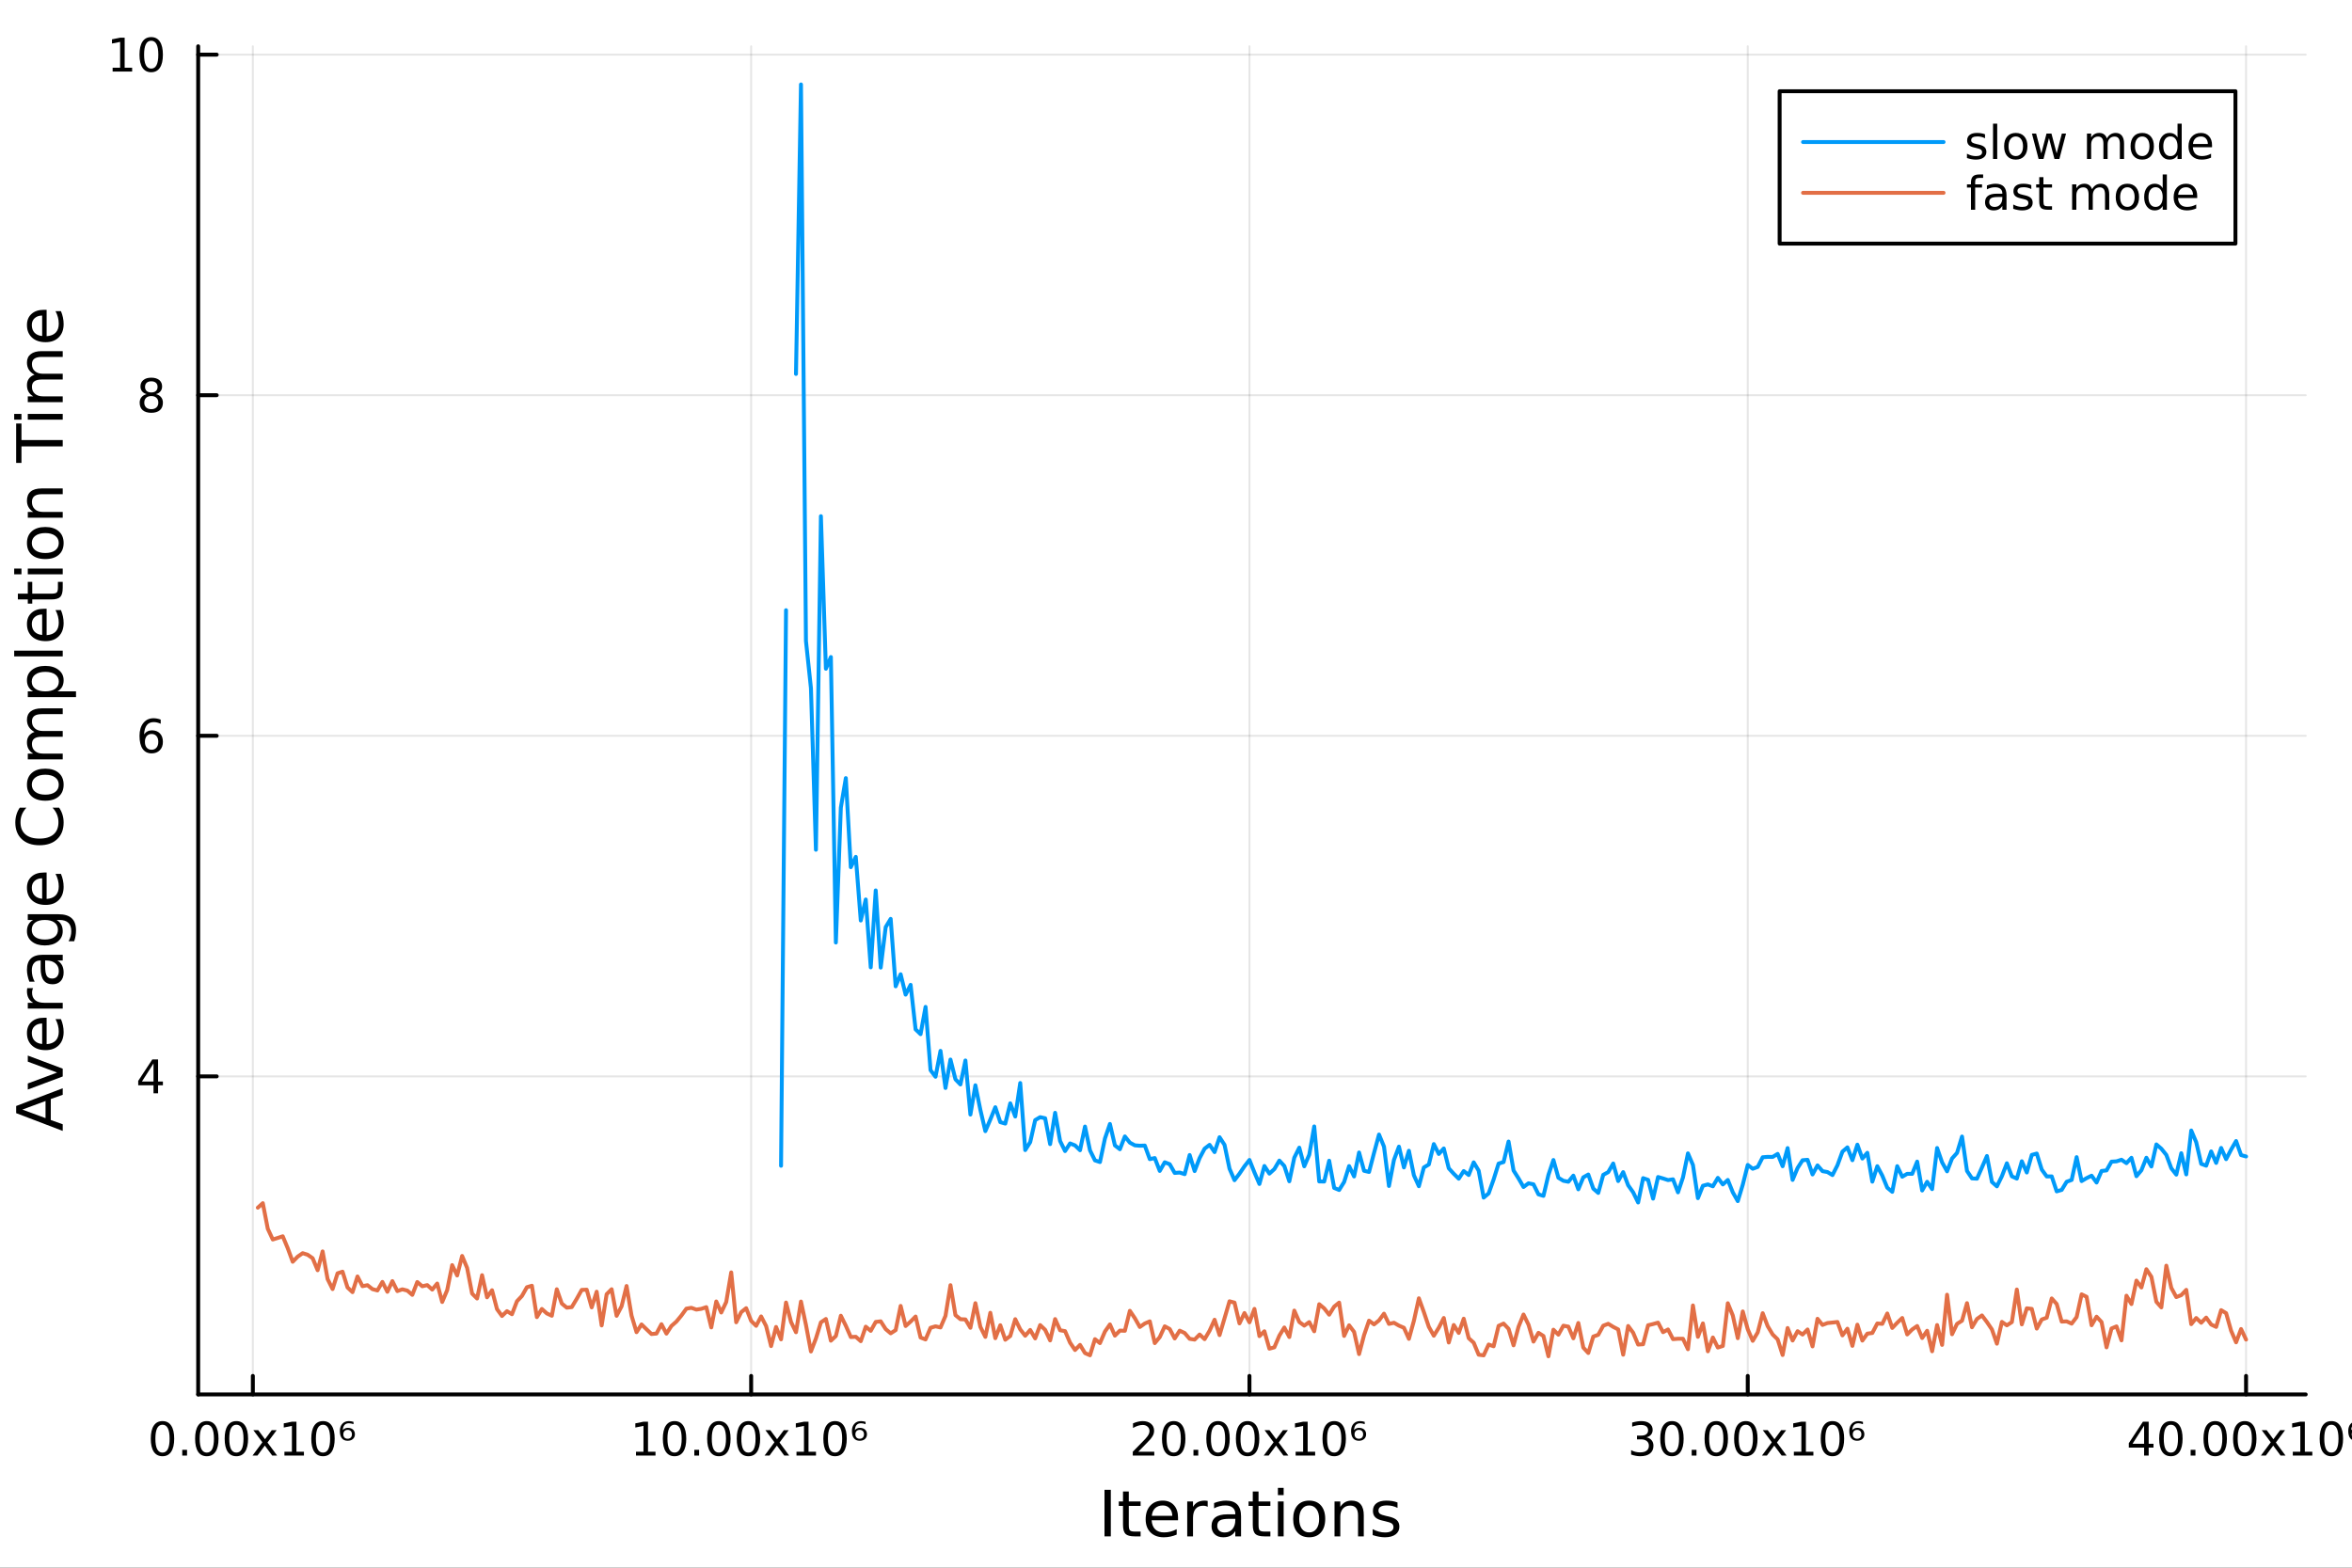 <?xml version="1.0" encoding="utf-8"?>
<svg xmlns="http://www.w3.org/2000/svg" xmlns:xlink="http://www.w3.org/1999/xlink" width="600" height="400" viewBox="0 0 2400 1600">
<rect x="0" y="0" width="2400" height="1600" fill="#333333" stroke="none"/>
<defs>
  <clipPath id="clip990">
    <rect x="0" y="0" width="2400" height="1600"/>
  </clipPath>
</defs>
<path clip-path="url(#clip990)" d="
M0 1600 L2400 1600 L2400 0 L0 0  Z
  " fill="#ffffff" fill-rule="evenodd" fill-opacity="1"/>
<defs>
  <clipPath id="clip991">
    <rect x="480" y="0" width="1681" height="1600"/>
  </clipPath>
</defs>
<path clip-path="url(#clip990)" d="
M202.227 1423.18 L2352.76 1423.18 L2352.76 47.244 L202.227 47.244  Z
  " fill="#ffffff" fill-rule="evenodd" fill-opacity="1"/>
<defs>
  <clipPath id="clip992">
    <rect x="202" y="47" width="2152" height="1377"/>
  </clipPath>
</defs>
<polyline clip-path="url(#clip992)" style="stroke:#000000; stroke-linecap:round; stroke-linejoin:round; stroke-width:2; stroke-opacity:0.1; fill:none" points="
  258.007,1423.18 258.007,47.244 
  "/>
<polyline clip-path="url(#clip992)" style="stroke:#000000; stroke-linecap:round; stroke-linejoin:round; stroke-width:2; stroke-opacity:0.1; fill:none" points="
  766.478,1423.18 766.478,47.244 
  "/>
<polyline clip-path="url(#clip992)" style="stroke:#000000; stroke-linecap:round; stroke-linejoin:round; stroke-width:2; stroke-opacity:0.1; fill:none" points="
  1274.95,1423.18 1274.95,47.244 
  "/>
<polyline clip-path="url(#clip992)" style="stroke:#000000; stroke-linecap:round; stroke-linejoin:round; stroke-width:2; stroke-opacity:0.1; fill:none" points="
  1783.42,1423.18 1783.42,47.244 
  "/>
<polyline clip-path="url(#clip992)" style="stroke:#000000; stroke-linecap:round; stroke-linejoin:round; stroke-width:2; stroke-opacity:0.1; fill:none" points="
  2291.89,1423.18 2291.89,47.244 
  "/>
<polyline clip-path="url(#clip990)" style="stroke:#000000; stroke-linecap:round; stroke-linejoin:round; stroke-width:4; stroke-opacity:1; fill:none" points="
  202.227,1423.18 2352.76,1423.18 
  "/>
<polyline clip-path="url(#clip990)" style="stroke:#000000; stroke-linecap:round; stroke-linejoin:round; stroke-width:4; stroke-opacity:1; fill:none" points="
  258.007,1423.18 258.007,1404.28 
  "/>
<polyline clip-path="url(#clip990)" style="stroke:#000000; stroke-linecap:round; stroke-linejoin:round; stroke-width:4; stroke-opacity:1; fill:none" points="
  766.478,1423.18 766.478,1404.28 
  "/>
<polyline clip-path="url(#clip990)" style="stroke:#000000; stroke-linecap:round; stroke-linejoin:round; stroke-width:4; stroke-opacity:1; fill:none" points="
  1274.95,1423.18 1274.95,1404.28 
  "/>
<polyline clip-path="url(#clip990)" style="stroke:#000000; stroke-linecap:round; stroke-linejoin:round; stroke-width:4; stroke-opacity:1; fill:none" points="
  1783.42,1423.18 1783.42,1404.28 
  "/>
<polyline clip-path="url(#clip990)" style="stroke:#000000; stroke-linecap:round; stroke-linejoin:round; stroke-width:4; stroke-opacity:1; fill:none" points="
  2291.89,1423.18 2291.89,1404.28 
  "/>
<path clip-path="url(#clip990)" d="M165.808 1454.1 Q162.197 1454.1 160.368 1457.66 Q158.563 1461.2 158.563 1468.33 Q158.563 1475.44 160.368 1479.01 Q162.197 1482.55 165.808 1482.55 Q169.442 1482.55 171.248 1479.01 Q173.077 1475.44 173.077 1468.33 Q173.077 1461.2 171.248 1457.66 Q169.442 1454.1 165.808 1454.1 M165.808 1450.39 Q171.618 1450.39 174.674 1455 Q177.753 1459.58 177.753 1468.33 Q177.753 1477.06 174.674 1481.67 Q171.618 1486.25 165.808 1486.25 Q159.998 1486.25 156.919 1481.67 Q153.864 1477.06 153.864 1468.33 Q153.864 1459.58 156.919 1455 Q159.998 1450.39 165.808 1450.39 Z" fill="#000000" fill-rule="evenodd" fill-opacity="1" /><path clip-path="url(#clip990)" d="M185.97 1479.7 L190.854 1479.7 L190.854 1485.58 L185.97 1485.58 L185.97 1479.7 Z" fill="#000000" fill-rule="evenodd" fill-opacity="1" /><path clip-path="url(#clip990)" d="M211.039 1454.1 Q207.428 1454.1 205.6 1457.66 Q203.794 1461.2 203.794 1468.33 Q203.794 1475.44 205.6 1479.01 Q207.428 1482.55 211.039 1482.55 Q214.674 1482.55 216.479 1479.01 Q218.308 1475.44 218.308 1468.33 Q218.308 1461.2 216.479 1457.66 Q214.674 1454.1 211.039 1454.1 M211.039 1450.39 Q216.85 1450.39 219.905 1455 Q222.984 1459.58 222.984 1468.33 Q222.984 1477.06 219.905 1481.67 Q216.85 1486.25 211.039 1486.25 Q205.229 1486.25 202.151 1481.67 Q199.095 1477.06 199.095 1468.33 Q199.095 1459.58 202.151 1455 Q205.229 1450.39 211.039 1450.39 Z" fill="#000000" fill-rule="evenodd" fill-opacity="1" /><path clip-path="url(#clip990)" d="M241.201 1454.1 Q237.59 1454.1 235.762 1457.66 Q233.956 1461.2 233.956 1468.33 Q233.956 1475.44 235.762 1479.01 Q237.59 1482.55 241.201 1482.55 Q244.836 1482.55 246.641 1479.01 Q248.47 1475.44 248.47 1468.33 Q248.47 1461.2 246.641 1457.66 Q244.836 1454.1 241.201 1454.1 M241.201 1450.39 Q247.011 1450.39 250.067 1455 Q253.146 1459.58 253.146 1468.33 Q253.146 1477.06 250.067 1481.67 Q247.011 1486.25 241.201 1486.25 Q235.391 1486.25 232.312 1481.67 Q229.257 1477.06 229.257 1468.33 Q229.257 1459.58 232.312 1455 Q235.391 1450.39 241.201 1450.39 Z" fill="#000000" fill-rule="evenodd" fill-opacity="1" /><path clip-path="url(#clip990)" d="M282.312 1459.65 L272.937 1472.27 L282.798 1485.58 L277.775 1485.58 L270.229 1475.39 L262.683 1485.58 L257.66 1485.58 L267.729 1472.02 L258.516 1459.65 L263.539 1459.65 L270.414 1468.89 L277.289 1459.65 L282.312 1459.65 Z" fill="#000000" fill-rule="evenodd" fill-opacity="1" /><path clip-path="url(#clip990)" d="M290.229 1481.64 L297.868 1481.64 L297.868 1455.28 L289.558 1456.95 L289.558 1452.69 L297.821 1451.02 L302.497 1451.02 L302.497 1481.64 L310.136 1481.64 L310.136 1485.58 L290.229 1485.58 L290.229 1481.64 Z" fill="#000000" fill-rule="evenodd" fill-opacity="1" /><path clip-path="url(#clip990)" d="M329.58 1454.1 Q325.969 1454.1 324.141 1457.66 Q322.335 1461.2 322.335 1468.33 Q322.335 1475.44 324.141 1479.01 Q325.969 1482.55 329.58 1482.55 Q333.215 1482.55 335.02 1479.01 Q336.849 1475.44 336.849 1468.33 Q336.849 1461.2 335.02 1457.66 Q333.215 1454.1 329.58 1454.1 M329.58 1450.39 Q335.391 1450.39 338.446 1455 Q341.525 1459.58 341.525 1468.33 Q341.525 1477.06 338.446 1481.67 Q335.391 1486.25 329.58 1486.25 Q323.77 1486.25 320.692 1481.67 Q317.636 1477.06 317.636 1468.33 Q317.636 1459.58 320.692 1455 Q323.77 1450.39 329.58 1450.39 Z" fill="#000000" fill-rule="evenodd" fill-opacity="1" /><path clip-path="url(#clip990)" d="M354.742 1459.35 Q352.705 1459.35 351.525 1460.56 Q350.344 1461.78 350.344 1463.89 Q350.344 1465.97 351.525 1467.18 Q352.705 1468.4 354.742 1468.4 Q356.756 1468.4 357.937 1467.18 Q359.117 1465.97 359.117 1463.89 Q359.117 1461.78 357.937 1460.56 Q356.756 1459.35 354.742 1459.35 M360.715 1451.16 L360.715 1453.54 Q359.58 1453.08 358.423 1452.85 Q357.265 1452.59 356.131 1452.59 Q353.168 1452.59 351.594 1454.33 Q350.02 1456.09 349.789 1459.63 Q350.668 1458.5 351.988 1457.89 Q353.33 1457.29 354.904 1457.29 Q358.261 1457.29 360.205 1459.05 Q362.15 1460.83 362.15 1463.89 Q362.15 1466.83 360.113 1468.66 Q358.099 1470.46 354.742 1470.46 Q350.877 1470.46 348.84 1467.89 Q346.803 1465.33 346.803 1460.42 Q346.803 1455.83 349.303 1453.13 Q351.803 1450.39 356.016 1450.39 Q357.15 1450.39 358.307 1450.58 Q359.465 1450.79 360.715 1451.16 Z" fill="#000000" fill-rule="evenodd" fill-opacity="1" /><path clip-path="url(#clip990)" d="M648.967 1481.64 L656.606 1481.64 L656.606 1455.28 L648.296 1456.95 L648.296 1452.69 L656.56 1451.02 L661.236 1451.02 L661.236 1481.64 L668.874 1481.64 L668.874 1485.58 L648.967 1485.58 L648.967 1481.64 Z" fill="#000000" fill-rule="evenodd" fill-opacity="1" /><path clip-path="url(#clip990)" d="M688.319 1454.1 Q684.708 1454.1 682.879 1457.66 Q681.073 1461.2 681.073 1468.33 Q681.073 1475.44 682.879 1479.01 Q684.708 1482.55 688.319 1482.55 Q691.953 1482.55 693.759 1479.01 Q695.587 1475.44 695.587 1468.33 Q695.587 1461.2 693.759 1457.66 Q691.953 1454.1 688.319 1454.1 M688.319 1450.39 Q694.129 1450.39 697.184 1455 Q700.263 1459.58 700.263 1468.33 Q700.263 1477.06 697.184 1481.67 Q694.129 1486.25 688.319 1486.25 Q682.509 1486.25 679.43 1481.67 Q676.374 1477.06 676.374 1468.33 Q676.374 1459.58 679.43 1455 Q682.509 1450.39 688.319 1450.39 Z" fill="#000000" fill-rule="evenodd" fill-opacity="1" /><path clip-path="url(#clip990)" d="M708.481 1479.7 L713.365 1479.7 L713.365 1485.58 L708.481 1485.58 L708.481 1479.7 Z" fill="#000000" fill-rule="evenodd" fill-opacity="1" /><path clip-path="url(#clip990)" d="M733.55 1454.1 Q729.939 1454.1 728.11 1457.66 Q726.305 1461.2 726.305 1468.33 Q726.305 1475.44 728.11 1479.01 Q729.939 1482.55 733.55 1482.55 Q737.184 1482.55 738.99 1479.01 Q740.818 1475.44 740.818 1468.33 Q740.818 1461.2 738.99 1457.66 Q737.184 1454.1 733.55 1454.1 M733.55 1450.39 Q739.36 1450.39 742.416 1455 Q745.494 1459.58 745.494 1468.33 Q745.494 1477.06 742.416 1481.67 Q739.36 1486.25 733.55 1486.25 Q727.74 1486.25 724.661 1481.67 Q721.606 1477.06 721.606 1468.33 Q721.606 1459.58 724.661 1455 Q727.74 1450.39 733.55 1450.39 Z" fill="#000000" fill-rule="evenodd" fill-opacity="1" /><path clip-path="url(#clip990)" d="M763.712 1454.1 Q760.101 1454.1 758.272 1457.66 Q756.467 1461.2 756.467 1468.33 Q756.467 1475.44 758.272 1479.01 Q760.101 1482.55 763.712 1482.55 Q767.346 1482.55 769.152 1479.01 Q770.98 1475.44 770.98 1468.33 Q770.98 1461.2 769.152 1457.66 Q767.346 1454.1 763.712 1454.1 M763.712 1450.39 Q769.522 1450.39 772.578 1455 Q775.656 1459.58 775.656 1468.33 Q775.656 1477.06 772.578 1481.67 Q769.522 1486.25 763.712 1486.25 Q757.902 1486.25 754.823 1481.67 Q751.767 1477.06 751.767 1468.33 Q751.767 1459.58 754.823 1455 Q757.902 1450.39 763.712 1450.39 Z" fill="#000000" fill-rule="evenodd" fill-opacity="1" /><path clip-path="url(#clip990)" d="M804.823 1459.65 L795.448 1472.27 L805.309 1485.58 L800.286 1485.58 L792.739 1475.39 L785.193 1485.58 L780.17 1485.58 L790.239 1472.02 L781.027 1459.65 L786.05 1459.65 L792.925 1468.89 L799.8 1459.65 L804.823 1459.65 Z" fill="#000000" fill-rule="evenodd" fill-opacity="1" /><path clip-path="url(#clip990)" d="M812.739 1481.64 L820.378 1481.64 L820.378 1455.28 L812.068 1456.95 L812.068 1452.69 L820.332 1451.02 L825.008 1451.02 L825.008 1481.64 L832.647 1481.64 L832.647 1485.58 L812.739 1485.58 L812.739 1481.64 Z" fill="#000000" fill-rule="evenodd" fill-opacity="1" /><path clip-path="url(#clip990)" d="M852.091 1454.1 Q848.48 1454.1 846.651 1457.66 Q844.846 1461.2 844.846 1468.33 Q844.846 1475.44 846.651 1479.01 Q848.48 1482.55 852.091 1482.55 Q855.725 1482.55 857.531 1479.01 Q859.359 1475.44 859.359 1468.33 Q859.359 1461.2 857.531 1457.66 Q855.725 1454.1 852.091 1454.1 M852.091 1450.39 Q857.901 1450.39 860.957 1455 Q864.035 1459.58 864.035 1468.33 Q864.035 1477.06 860.957 1481.67 Q857.901 1486.25 852.091 1486.25 Q846.281 1486.25 843.202 1481.67 Q840.147 1477.06 840.147 1468.33 Q840.147 1459.58 843.202 1455 Q846.281 1450.39 852.091 1450.39 Z" fill="#000000" fill-rule="evenodd" fill-opacity="1" /><path clip-path="url(#clip990)" d="M877.253 1459.35 Q875.216 1459.35 874.035 1460.56 Q872.855 1461.78 872.855 1463.89 Q872.855 1465.97 874.035 1467.18 Q875.216 1468.4 877.253 1468.4 Q879.267 1468.4 880.447 1467.18 Q881.628 1465.97 881.628 1463.89 Q881.628 1461.78 880.447 1460.56 Q879.267 1459.35 877.253 1459.35 M883.225 1451.16 L883.225 1453.54 Q882.091 1453.08 880.933 1452.85 Q879.776 1452.59 878.642 1452.59 Q875.679 1452.59 874.105 1454.33 Q872.531 1456.09 872.299 1459.63 Q873.179 1458.5 874.498 1457.89 Q875.841 1457.29 877.415 1457.29 Q880.771 1457.29 882.716 1459.05 Q884.66 1460.83 884.66 1463.89 Q884.66 1466.83 882.623 1468.66 Q880.609 1470.46 877.253 1470.46 Q873.387 1470.46 871.35 1467.89 Q869.313 1465.33 869.313 1460.42 Q869.313 1455.83 871.813 1453.13 Q874.313 1450.39 878.526 1450.39 Q879.66 1450.39 880.818 1450.58 Q881.975 1450.79 883.225 1451.16 Z" fill="#000000" fill-rule="evenodd" fill-opacity="1" /><path clip-path="url(#clip990)" d="M1161.52 1481.64 L1177.84 1481.64 L1177.84 1485.58 L1155.9 1485.58 L1155.9 1481.64 Q1158.56 1478.89 1163.14 1474.26 Q1167.75 1469.61 1168.93 1468.27 Q1171.18 1465.74 1172.06 1464.01 Q1172.96 1462.25 1172.96 1460.56 Q1172.96 1457.8 1171.01 1456.07 Q1169.09 1454.33 1165.99 1454.33 Q1163.79 1454.33 1161.34 1455.09 Q1158.91 1455.86 1156.13 1457.41 L1156.13 1452.69 Q1158.95 1451.55 1161.41 1450.97 Q1163.86 1450.39 1165.9 1450.39 Q1171.27 1450.39 1174.46 1453.08 Q1177.66 1455.77 1177.66 1460.26 Q1177.66 1462.39 1176.85 1464.31 Q1176.06 1466.2 1173.95 1468.8 Q1173.38 1469.47 1170.27 1472.69 Q1167.17 1475.88 1161.52 1481.64 Z" fill="#000000" fill-rule="evenodd" fill-opacity="1" /><path clip-path="url(#clip990)" d="M1197.66 1454.1 Q1194.05 1454.1 1192.22 1457.66 Q1190.41 1461.2 1190.41 1468.33 Q1190.41 1475.44 1192.22 1479.01 Q1194.05 1482.55 1197.66 1482.55 Q1201.29 1482.55 1203.1 1479.01 Q1204.93 1475.44 1204.93 1468.33 Q1204.93 1461.2 1203.1 1457.66 Q1201.29 1454.1 1197.66 1454.1 M1197.66 1450.39 Q1203.47 1450.39 1206.52 1455 Q1209.6 1459.58 1209.6 1468.33 Q1209.6 1477.06 1206.52 1481.67 Q1203.47 1486.25 1197.66 1486.25 Q1191.85 1486.25 1188.77 1481.67 Q1185.71 1477.06 1185.71 1468.33 Q1185.71 1459.58 1188.77 1455 Q1191.85 1450.39 1197.66 1450.39 Z" fill="#000000" fill-rule="evenodd" fill-opacity="1" /><path clip-path="url(#clip990)" d="M1217.82 1479.7 L1222.7 1479.7 L1222.7 1485.58 L1217.82 1485.58 L1217.82 1479.7 Z" fill="#000000" fill-rule="evenodd" fill-opacity="1" /><path clip-path="url(#clip990)" d="M1242.89 1454.1 Q1239.28 1454.1 1237.45 1457.66 Q1235.64 1461.2 1235.64 1468.33 Q1235.64 1475.44 1237.45 1479.01 Q1239.28 1482.55 1242.89 1482.55 Q1246.52 1482.55 1248.33 1479.01 Q1250.16 1475.44 1250.16 1468.33 Q1250.16 1461.2 1248.33 1457.66 Q1246.52 1454.1 1242.89 1454.1 M1242.89 1450.39 Q1248.7 1450.39 1251.76 1455 Q1254.83 1459.58 1254.83 1468.33 Q1254.83 1477.06 1251.76 1481.67 Q1248.7 1486.25 1242.89 1486.25 Q1237.08 1486.25 1234 1481.67 Q1230.94 1477.06 1230.94 1468.33 Q1230.94 1459.58 1234 1455 Q1237.08 1450.39 1242.89 1450.39 Z" fill="#000000" fill-rule="evenodd" fill-opacity="1" /><path clip-path="url(#clip990)" d="M1273.05 1454.1 Q1269.44 1454.1 1267.61 1457.66 Q1265.81 1461.2 1265.81 1468.33 Q1265.81 1475.44 1267.61 1479.01 Q1269.44 1482.55 1273.05 1482.55 Q1276.69 1482.55 1278.49 1479.01 Q1280.32 1475.44 1280.32 1468.33 Q1280.32 1461.2 1278.49 1457.66 Q1276.69 1454.1 1273.05 1454.1 M1273.05 1450.39 Q1278.86 1450.39 1281.92 1455 Q1285 1459.58 1285 1468.33 Q1285 1477.06 1281.92 1481.67 Q1278.86 1486.25 1273.05 1486.25 Q1267.24 1486.25 1264.16 1481.67 Q1261.11 1477.06 1261.11 1468.33 Q1261.11 1459.58 1264.16 1455 Q1267.24 1450.39 1273.05 1450.39 Z" fill="#000000" fill-rule="evenodd" fill-opacity="1" /><path clip-path="url(#clip990)" d="M1314.16 1459.65 L1304.79 1472.27 L1314.65 1485.58 L1309.63 1485.58 L1302.08 1475.39 L1294.53 1485.58 L1289.51 1485.58 L1299.58 1472.02 L1290.37 1459.65 L1295.39 1459.65 L1302.26 1468.89 L1309.14 1459.65 L1314.16 1459.65 Z" fill="#000000" fill-rule="evenodd" fill-opacity="1" /><path clip-path="url(#clip990)" d="M1322.08 1481.64 L1329.72 1481.64 L1329.72 1455.28 L1321.41 1456.95 L1321.41 1452.69 L1329.67 1451.02 L1334.35 1451.02 L1334.35 1481.64 L1341.99 1481.64 L1341.99 1485.58 L1322.08 1485.58 L1322.08 1481.64 Z" fill="#000000" fill-rule="evenodd" fill-opacity="1" /><path clip-path="url(#clip990)" d="M1361.43 1454.1 Q1357.82 1454.1 1355.99 1457.66 Q1354.19 1461.2 1354.19 1468.33 Q1354.19 1475.44 1355.99 1479.01 Q1357.82 1482.55 1361.43 1482.55 Q1365.06 1482.55 1366.87 1479.01 Q1368.7 1475.44 1368.7 1468.33 Q1368.7 1461.2 1366.87 1457.66 Q1365.06 1454.1 1361.43 1454.1 M1361.43 1450.39 Q1367.24 1450.39 1370.3 1455 Q1373.37 1459.58 1373.37 1468.33 Q1373.37 1477.06 1370.3 1481.67 Q1367.24 1486.25 1361.43 1486.25 Q1355.62 1486.25 1352.54 1481.67 Q1349.49 1477.06 1349.49 1468.33 Q1349.49 1459.58 1352.54 1455 Q1355.62 1450.39 1361.43 1450.39 Z" fill="#000000" fill-rule="evenodd" fill-opacity="1" /><path clip-path="url(#clip990)" d="M1386.59 1459.35 Q1384.56 1459.35 1383.37 1460.56 Q1382.19 1461.78 1382.19 1463.89 Q1382.19 1465.97 1383.37 1467.18 Q1384.56 1468.4 1386.59 1468.4 Q1388.61 1468.4 1389.79 1467.18 Q1390.97 1465.97 1390.97 1463.89 Q1390.97 1461.78 1389.79 1460.56 Q1388.61 1459.35 1386.59 1459.35 M1392.56 1451.16 L1392.56 1453.54 Q1391.43 1453.08 1390.27 1452.85 Q1389.12 1452.59 1387.98 1452.59 Q1385.02 1452.59 1383.44 1454.33 Q1381.87 1456.09 1381.64 1459.63 Q1382.52 1458.5 1383.84 1457.89 Q1385.18 1457.29 1386.75 1457.29 Q1390.11 1457.29 1392.06 1459.05 Q1394 1460.83 1394 1463.89 Q1394 1466.83 1391.96 1468.66 Q1389.95 1470.46 1386.59 1470.46 Q1382.73 1470.46 1380.69 1467.89 Q1378.65 1465.33 1378.65 1460.42 Q1378.65 1455.83 1381.15 1453.13 Q1383.65 1450.39 1387.87 1450.39 Q1389 1450.39 1390.16 1450.58 Q1391.31 1450.79 1392.56 1451.16 Z" fill="#000000" fill-rule="evenodd" fill-opacity="1" /><path clip-path="url(#clip990)" d="M1680.06 1466.95 Q1683.42 1467.66 1685.3 1469.93 Q1687.19 1472.2 1687.19 1475.53 Q1687.19 1480.65 1683.68 1483.45 Q1680.16 1486.25 1673.68 1486.25 Q1671.5 1486.25 1669.19 1485.81 Q1666.89 1485.39 1664.44 1484.54 L1664.44 1480.02 Q1666.38 1481.16 1668.7 1481.74 Q1671.01 1482.32 1673.54 1482.32 Q1677.94 1482.32 1680.23 1480.58 Q1682.54 1478.84 1682.54 1475.53 Q1682.54 1472.48 1680.39 1470.77 Q1678.26 1469.03 1674.44 1469.03 L1670.41 1469.03 L1670.41 1465.19 L1674.62 1465.19 Q1678.07 1465.19 1679.9 1463.82 Q1681.73 1462.43 1681.73 1459.84 Q1681.73 1457.18 1679.83 1455.77 Q1677.96 1454.33 1674.44 1454.33 Q1672.52 1454.33 1670.32 1454.75 Q1668.12 1455.16 1665.48 1456.04 L1665.48 1451.88 Q1668.14 1451.14 1670.46 1450.77 Q1672.8 1450.39 1674.86 1450.39 Q1680.18 1450.39 1683.28 1452.83 Q1686.38 1455.23 1686.38 1459.35 Q1686.38 1462.22 1684.74 1464.21 Q1683.1 1466.18 1680.06 1466.95 Z" fill="#000000" fill-rule="evenodd" fill-opacity="1" /><path clip-path="url(#clip990)" d="M1706.06 1454.1 Q1702.45 1454.1 1700.62 1457.66 Q1698.81 1461.2 1698.81 1468.33 Q1698.81 1475.44 1700.62 1479.01 Q1702.45 1482.55 1706.06 1482.55 Q1709.69 1482.55 1711.5 1479.01 Q1713.33 1475.44 1713.33 1468.33 Q1713.33 1461.2 1711.5 1457.66 Q1709.69 1454.1 1706.06 1454.1 M1706.06 1450.39 Q1711.87 1450.39 1714.93 1455 Q1718 1459.58 1718 1468.33 Q1718 1477.06 1714.93 1481.67 Q1711.87 1486.25 1706.06 1486.25 Q1700.25 1486.25 1697.17 1481.67 Q1694.12 1477.06 1694.12 1468.33 Q1694.12 1459.58 1697.17 1455 Q1700.25 1450.39 1706.06 1450.39 Z" fill="#000000" fill-rule="evenodd" fill-opacity="1" /><path clip-path="url(#clip990)" d="M1726.22 1479.7 L1731.11 1479.7 L1731.11 1485.58 L1726.22 1485.58 L1726.22 1479.7 Z" fill="#000000" fill-rule="evenodd" fill-opacity="1" /><path clip-path="url(#clip990)" d="M1751.29 1454.1 Q1747.68 1454.1 1745.85 1457.66 Q1744.05 1461.2 1744.05 1468.33 Q1744.05 1475.44 1745.85 1479.01 Q1747.68 1482.55 1751.29 1482.55 Q1754.93 1482.55 1756.73 1479.01 Q1758.56 1475.44 1758.56 1468.33 Q1758.56 1461.2 1756.73 1457.66 Q1754.93 1454.1 1751.29 1454.1 M1751.29 1450.39 Q1757.1 1450.39 1760.16 1455 Q1763.24 1459.58 1763.24 1468.33 Q1763.24 1477.06 1760.16 1481.67 Q1757.1 1486.25 1751.29 1486.25 Q1745.48 1486.25 1742.4 1481.67 Q1739.35 1477.06 1739.35 1468.33 Q1739.35 1459.58 1742.4 1455 Q1745.48 1450.39 1751.29 1450.39 Z" fill="#000000" fill-rule="evenodd" fill-opacity="1" /><path clip-path="url(#clip990)" d="M1781.45 1454.1 Q1777.84 1454.1 1776.01 1457.66 Q1774.21 1461.2 1774.21 1468.33 Q1774.21 1475.44 1776.01 1479.01 Q1777.84 1482.55 1781.45 1482.55 Q1785.09 1482.55 1786.89 1479.01 Q1788.72 1475.44 1788.72 1468.33 Q1788.72 1461.2 1786.89 1457.66 Q1785.09 1454.1 1781.45 1454.1 M1781.45 1450.39 Q1787.26 1450.39 1790.32 1455 Q1793.4 1459.58 1793.4 1468.33 Q1793.4 1477.06 1790.32 1481.67 Q1787.26 1486.25 1781.45 1486.25 Q1775.64 1486.25 1772.56 1481.67 Q1769.51 1477.06 1769.51 1468.33 Q1769.51 1459.58 1772.56 1455 Q1775.64 1450.39 1781.45 1450.39 Z" fill="#000000" fill-rule="evenodd" fill-opacity="1" /><path clip-path="url(#clip990)" d="M1822.56 1459.65 L1813.19 1472.27 L1823.05 1485.58 L1818.03 1485.58 L1810.48 1475.39 L1802.93 1485.58 L1797.91 1485.58 L1807.98 1472.02 L1798.77 1459.65 L1803.79 1459.65 L1810.67 1468.89 L1817.54 1459.65 L1822.56 1459.65 Z" fill="#000000" fill-rule="evenodd" fill-opacity="1" /><path clip-path="url(#clip990)" d="M1830.48 1481.64 L1838.12 1481.64 L1838.12 1455.28 L1829.81 1456.95 L1829.81 1452.69 L1838.07 1451.02 L1842.75 1451.02 L1842.75 1481.64 L1850.39 1481.64 L1850.39 1485.58 L1830.48 1485.58 L1830.48 1481.64 Z" fill="#000000" fill-rule="evenodd" fill-opacity="1" /><path clip-path="url(#clip990)" d="M1869.83 1454.1 Q1866.22 1454.1 1864.39 1457.66 Q1862.59 1461.2 1862.59 1468.33 Q1862.59 1475.44 1864.39 1479.01 Q1866.22 1482.55 1869.83 1482.55 Q1873.47 1482.55 1875.27 1479.01 Q1877.1 1475.44 1877.1 1468.33 Q1877.1 1461.2 1875.27 1457.66 Q1873.47 1454.1 1869.83 1454.1 M1869.83 1450.39 Q1875.64 1450.39 1878.7 1455 Q1881.78 1459.58 1881.78 1468.33 Q1881.78 1477.06 1878.7 1481.67 Q1875.64 1486.25 1869.83 1486.25 Q1864.02 1486.25 1860.94 1481.67 Q1857.89 1477.06 1857.89 1468.33 Q1857.89 1459.58 1860.94 1455 Q1864.02 1450.39 1869.83 1450.39 Z" fill="#000000" fill-rule="evenodd" fill-opacity="1" /><path clip-path="url(#clip990)" d="M1894.99 1459.35 Q1892.96 1459.35 1891.78 1460.56 Q1890.6 1461.78 1890.6 1463.89 Q1890.6 1465.97 1891.78 1467.18 Q1892.96 1468.4 1894.99 1468.4 Q1897.01 1468.4 1898.19 1467.18 Q1899.37 1465.97 1899.37 1463.89 Q1899.37 1461.78 1898.19 1460.56 Q1897.01 1459.35 1894.99 1459.35 M1900.97 1451.16 L1900.97 1453.54 Q1899.83 1453.08 1898.67 1452.85 Q1897.52 1452.59 1896.38 1452.59 Q1893.42 1452.59 1891.85 1454.33 Q1890.27 1456.09 1890.04 1459.63 Q1890.92 1458.5 1892.24 1457.89 Q1893.58 1457.29 1895.16 1457.29 Q1898.51 1457.29 1900.46 1459.05 Q1902.4 1460.83 1902.4 1463.89 Q1902.4 1466.83 1900.36 1468.66 Q1898.35 1470.46 1894.99 1470.46 Q1891.13 1470.46 1889.09 1467.89 Q1887.05 1465.33 1887.05 1460.42 Q1887.05 1455.83 1889.55 1453.13 Q1892.05 1450.39 1896.27 1450.39 Q1897.4 1450.39 1898.56 1450.58 Q1899.72 1450.79 1900.97 1451.16 Z" fill="#000000" fill-rule="evenodd" fill-opacity="1" /><path clip-path="url(#clip990)" d="M2187.86 1455.09 L2176.06 1473.54 L2187.86 1473.54 L2187.86 1455.09 M2186.64 1451.02 L2192.52 1451.02 L2192.52 1473.54 L2197.45 1473.54 L2197.45 1477.43 L2192.52 1477.43 L2192.52 1485.58 L2187.86 1485.58 L2187.86 1477.43 L2172.26 1477.43 L2172.26 1472.92 L2186.64 1451.02 Z" fill="#000000" fill-rule="evenodd" fill-opacity="1" /><path clip-path="url(#clip990)" d="M2215.18 1454.1 Q2211.57 1454.1 2209.74 1457.66 Q2207.93 1461.2 2207.93 1468.33 Q2207.93 1475.44 2209.74 1479.01 Q2211.57 1482.55 2215.18 1482.55 Q2218.81 1482.55 2220.62 1479.01 Q2222.45 1475.44 2222.45 1468.33 Q2222.45 1461.2 2220.62 1457.66 Q2218.81 1454.1 2215.18 1454.1 M2215.18 1450.39 Q2220.99 1450.39 2224.05 1455 Q2227.12 1459.58 2227.12 1468.33 Q2227.12 1477.06 2224.05 1481.67 Q2220.99 1486.25 2215.18 1486.25 Q2209.37 1486.25 2206.29 1481.67 Q2203.23 1477.06 2203.23 1468.33 Q2203.23 1459.58 2206.29 1455 Q2209.37 1450.39 2215.18 1450.39 Z" fill="#000000" fill-rule="evenodd" fill-opacity="1" /><path clip-path="url(#clip990)" d="M2235.34 1479.7 L2240.23 1479.7 L2240.23 1485.58 L2235.34 1485.58 L2235.34 1479.7 Z" fill="#000000" fill-rule="evenodd" fill-opacity="1" /><path clip-path="url(#clip990)" d="M2260.41 1454.1 Q2256.8 1454.1 2254.97 1457.66 Q2253.17 1461.2 2253.17 1468.33 Q2253.17 1475.44 2254.97 1479.01 Q2256.8 1482.55 2260.41 1482.55 Q2264.04 1482.55 2265.85 1479.01 Q2267.68 1475.44 2267.68 1468.33 Q2267.68 1461.2 2265.85 1457.66 Q2264.04 1454.1 2260.41 1454.1 M2260.41 1450.39 Q2266.22 1450.39 2269.28 1455 Q2272.35 1459.58 2272.35 1468.33 Q2272.35 1477.06 2269.28 1481.67 Q2266.22 1486.25 2260.41 1486.25 Q2254.6 1486.25 2251.52 1481.67 Q2248.47 1477.06 2248.47 1468.33 Q2248.47 1459.58 2251.52 1455 Q2254.6 1450.39 2260.41 1450.39 Z" fill="#000000" fill-rule="evenodd" fill-opacity="1" /><path clip-path="url(#clip990)" d="M2290.57 1454.1 Q2286.96 1454.1 2285.13 1457.66 Q2283.33 1461.2 2283.33 1468.33 Q2283.33 1475.44 2285.13 1479.01 Q2286.96 1482.55 2290.57 1482.55 Q2294.21 1482.55 2296.01 1479.01 Q2297.84 1475.44 2297.84 1468.33 Q2297.84 1461.2 2296.01 1457.66 Q2294.21 1454.1 2290.57 1454.1 M2290.57 1450.39 Q2296.38 1450.39 2299.44 1455 Q2302.52 1459.58 2302.52 1468.33 Q2302.52 1477.06 2299.44 1481.67 Q2296.38 1486.25 2290.57 1486.25 Q2284.76 1486.25 2281.68 1481.67 Q2278.63 1477.06 2278.63 1468.33 Q2278.63 1459.58 2281.68 1455 Q2284.76 1450.39 2290.57 1450.39 Z" fill="#000000" fill-rule="evenodd" fill-opacity="1" /><path clip-path="url(#clip990)" d="M2331.68 1459.65 L2322.31 1472.27 L2332.17 1485.58 L2327.15 1485.58 L2319.6 1475.39 L2312.05 1485.58 L2307.03 1485.58 L2317.1 1472.02 L2307.89 1459.65 L2312.91 1459.65 L2319.79 1468.89 L2326.66 1459.65 L2331.68 1459.65 Z" fill="#000000" fill-rule="evenodd" fill-opacity="1" /><path clip-path="url(#clip990)" d="M2339.6 1481.64 L2347.24 1481.64 L2347.24 1455.28 L2338.93 1456.95 L2338.93 1452.69 L2347.19 1451.02 L2351.87 1451.02 L2351.87 1481.64 L2359.51 1481.64 L2359.51 1485.58 L2339.6 1485.58 L2339.6 1481.64 Z" fill="#000000" fill-rule="evenodd" fill-opacity="1" /><path clip-path="url(#clip990)" d="M2378.95 1454.1 Q2375.34 1454.1 2373.51 1457.66 Q2371.71 1461.2 2371.71 1468.33 Q2371.71 1475.44 2373.51 1479.01 Q2375.34 1482.55 2378.95 1482.55 Q2382.59 1482.55 2384.39 1479.01 Q2386.22 1475.44 2386.22 1468.33 Q2386.22 1461.2 2384.39 1457.66 Q2382.59 1454.1 2378.95 1454.1 M2378.95 1450.39 Q2384.76 1450.39 2387.82 1455 Q2390.9 1459.58 2390.9 1468.33 Q2390.9 1477.06 2387.82 1481.67 Q2384.76 1486.25 2378.95 1486.25 Q2373.14 1486.25 2370.06 1481.67 Q2367.01 1477.06 2367.01 1468.33 Q2367.01 1459.58 2370.06 1455 Q2373.14 1450.39 2378.95 1450.39 Z" fill="#000000" fill-rule="evenodd" fill-opacity="1" /><path clip-path="url(#clip990)" d="M2404.11 1459.35 Q2402.08 1459.35 2400.9 1460.56 Q2399.72 1461.78 2399.72 1463.89 Q2399.72 1465.97 2400.9 1467.18 Q2402.08 1468.4 2404.11 1468.4 Q2406.13 1468.4 2407.31 1467.18 Q2408.49 1465.97 2408.49 1463.89 Q2408.49 1461.78 2407.31 1460.56 Q2406.13 1459.35 2404.11 1459.35 M2410.09 1451.16 L2410.09 1453.54 Q2408.95 1453.08 2407.79 1452.85 Q2406.64 1452.59 2405.5 1452.59 Q2402.54 1452.59 2400.97 1454.33 Q2399.39 1456.09 2399.16 1459.63 Q2400.04 1458.5 2401.36 1457.89 Q2402.7 1457.29 2404.28 1457.29 Q2407.63 1457.29 2409.58 1459.05 Q2411.52 1460.83 2411.52 1463.89 Q2411.52 1466.83 2409.48 1468.66 Q2407.47 1470.46 2404.11 1470.46 Q2400.25 1470.46 2398.21 1467.89 Q2396.17 1465.33 2396.17 1460.42 Q2396.17 1455.83 2398.67 1453.13 Q2401.17 1450.39 2405.39 1450.39 Q2406.52 1450.39 2407.68 1450.58 Q2408.84 1450.79 2410.09 1451.16 Z" fill="#000000" fill-rule="evenodd" fill-opacity="1" /><path clip-path="url(#clip990)" d="M1127.05 1520.52 L1133.48 1520.52 L1133.48 1568.04 L1127.05 1568.04 L1127.05 1520.52 Z" fill="#000000" fill-rule="evenodd" fill-opacity="1" /><path clip-path="url(#clip990)" d="M1151.82 1522.27 L1151.82 1532.4 L1163.88 1532.4 L1163.88 1536.95 L1151.82 1536.95 L1151.82 1556.3 Q1151.82 1560.66 1152.99 1561.9 Q1154.2 1563.14 1157.86 1563.14 L1163.88 1563.14 L1163.88 1568.04 L1157.86 1568.04 Q1151.08 1568.04 1148.51 1565.53 Q1145.93 1562.98 1145.93 1556.3 L1145.93 1536.95 L1141.63 1536.95 L1141.63 1532.4 L1145.93 1532.4 L1145.93 1522.27 L1151.82 1522.27 Z" fill="#000000" fill-rule="evenodd" fill-opacity="1" /><path clip-path="url(#clip990)" d="M1202.07 1548.76 L1202.07 1551.62 L1175.15 1551.62 Q1175.53 1557.67 1178.78 1560.85 Q1182.05 1564 1187.88 1564 Q1191.25 1564 1194.4 1563.17 Q1197.59 1562.35 1200.71 1560.69 L1200.71 1566.23 Q1197.55 1567.57 1194.24 1568.27 Q1190.93 1568.97 1187.53 1568.97 Q1179 1568.97 1174 1564 Q1169.04 1559.04 1169.04 1550.57 Q1169.04 1541.82 1173.75 1536.69 Q1178.49 1531.54 1186.51 1531.54 Q1193.7 1531.54 1197.87 1536.18 Q1202.07 1540.8 1202.07 1548.76 M1196.22 1547.04 Q1196.15 1542.23 1193.51 1539.37 Q1190.9 1536.5 1186.57 1536.5 Q1181.67 1536.5 1178.71 1539.27 Q1175.78 1542.04 1175.34 1547.07 L1196.22 1547.04 Z" fill="#000000" fill-rule="evenodd" fill-opacity="1" /><path clip-path="url(#clip990)" d="M1232.34 1537.87 Q1231.36 1537.3 1230.18 1537.04 Q1229.03 1536.76 1227.63 1536.76 Q1222.67 1536.76 1219.99 1540 Q1217.35 1543.22 1217.35 1549.27 L1217.35 1568.04 L1211.46 1568.04 L1211.46 1532.4 L1217.35 1532.4 L1217.35 1537.93 Q1219.2 1534.69 1222.16 1533.13 Q1225.12 1531.54 1229.35 1531.54 Q1229.96 1531.54 1230.69 1531.63 Q1231.42 1531.7 1232.31 1531.85 L1232.34 1537.87 Z" fill="#000000" fill-rule="evenodd" fill-opacity="1" /><path clip-path="url(#clip990)" d="M1254.69 1550.12 Q1247.59 1550.12 1244.85 1551.75 Q1242.11 1553.37 1242.11 1557.29 Q1242.11 1560.4 1244.15 1562.25 Q1246.22 1564.07 1249.75 1564.07 Q1254.62 1564.07 1257.55 1560.63 Q1260.51 1557.16 1260.51 1551.43 L1260.51 1550.12 L1254.69 1550.12 M1266.37 1547.71 L1266.37 1568.04 L1260.51 1568.04 L1260.51 1562.63 Q1258.51 1565.88 1255.51 1567.44 Q1252.52 1568.97 1248.19 1568.97 Q1242.72 1568.97 1239.47 1565.91 Q1236.26 1562.82 1236.26 1557.67 Q1236.26 1551.65 1240.27 1548.6 Q1244.31 1545.54 1252.3 1545.54 L1260.51 1545.54 L1260.51 1544.97 Q1260.51 1540.93 1257.84 1538.73 Q1255.2 1536.5 1250.39 1536.5 Q1247.33 1536.5 1244.44 1537.23 Q1241.54 1537.97 1238.87 1539.43 L1238.87 1534.02 Q1242.08 1532.78 1245.11 1532.17 Q1248.13 1531.54 1250.99 1531.54 Q1258.73 1531.54 1262.55 1535.55 Q1266.37 1539.56 1266.37 1547.71 Z" fill="#000000" fill-rule="evenodd" fill-opacity="1" /><path clip-path="url(#clip990)" d="M1284.22 1522.27 L1284.22 1532.4 L1296.29 1532.4 L1296.29 1536.95 L1284.22 1536.95 L1284.22 1556.3 Q1284.22 1560.66 1285.4 1561.9 Q1286.61 1563.14 1290.27 1563.14 L1296.29 1563.14 L1296.29 1568.04 L1290.27 1568.04 Q1283.49 1568.04 1280.91 1565.53 Q1278.34 1562.98 1278.34 1556.3 L1278.34 1536.95 L1274.04 1536.95 L1274.04 1532.4 L1278.34 1532.4 L1278.34 1522.27 L1284.22 1522.27 Z" fill="#000000" fill-rule="evenodd" fill-opacity="1" /><path clip-path="url(#clip990)" d="M1303.99 1532.4 L1309.85 1532.4 L1309.85 1568.04 L1303.99 1568.04 L1303.99 1532.4 M1303.99 1518.52 L1309.85 1518.52 L1309.85 1525.93 L1303.99 1525.93 L1303.99 1518.52 Z" fill="#000000" fill-rule="evenodd" fill-opacity="1" /><path clip-path="url(#clip990)" d="M1335.91 1536.5 Q1331.2 1536.5 1328.47 1540.19 Q1325.73 1543.85 1325.73 1550.25 Q1325.73 1556.65 1328.43 1560.34 Q1331.17 1564 1335.91 1564 Q1340.59 1564 1343.33 1560.31 Q1346.07 1556.62 1346.07 1550.25 Q1346.07 1543.92 1343.33 1540.23 Q1340.59 1536.5 1335.91 1536.5 M1335.91 1531.54 Q1343.55 1531.54 1347.91 1536.5 Q1352.27 1541.47 1352.27 1550.25 Q1352.27 1559 1347.91 1564 Q1343.55 1568.97 1335.91 1568.97 Q1328.24 1568.97 1323.88 1564 Q1319.55 1559 1319.55 1550.25 Q1319.55 1541.47 1323.88 1536.5 Q1328.24 1531.54 1335.91 1531.54 Z" fill="#000000" fill-rule="evenodd" fill-opacity="1" /><path clip-path="url(#clip990)" d="M1391.61 1546.53 L1391.61 1568.04 L1385.76 1568.04 L1385.76 1546.72 Q1385.76 1541.66 1383.78 1539.14 Q1381.81 1536.63 1377.86 1536.63 Q1373.12 1536.63 1370.38 1539.65 Q1367.65 1542.68 1367.65 1547.9 L1367.65 1568.04 L1361.76 1568.04 L1361.76 1532.4 L1367.65 1532.4 L1367.65 1537.93 Q1369.75 1534.72 1372.58 1533.13 Q1375.44 1531.54 1379.17 1531.54 Q1385.31 1531.54 1388.46 1535.36 Q1391.61 1539.14 1391.61 1546.53 Z" fill="#000000" fill-rule="evenodd" fill-opacity="1" /><path clip-path="url(#clip990)" d="M1426.02 1533.45 L1426.02 1538.98 Q1423.54 1537.71 1420.86 1537.07 Q1418.19 1536.44 1415.33 1536.44 Q1410.96 1536.44 1408.77 1537.77 Q1406.6 1539.11 1406.6 1541.79 Q1406.6 1543.82 1408.16 1545 Q1409.72 1546.15 1414.43 1547.2 L1416.44 1547.64 Q1422.68 1548.98 1425.29 1551.43 Q1427.93 1553.85 1427.93 1558.21 Q1427.93 1563.17 1423.98 1566.07 Q1420.07 1568.97 1413.19 1568.97 Q1410.33 1568.97 1407.21 1568.39 Q1404.12 1567.85 1400.68 1566.74 L1400.68 1560.69 Q1403.93 1562.38 1407.08 1563.24 Q1410.23 1564.07 1413.32 1564.07 Q1417.46 1564.07 1419.69 1562.66 Q1421.91 1561.23 1421.91 1558.65 Q1421.91 1556.27 1420.29 1554.99 Q1418.7 1553.72 1413.26 1552.54 L1411.22 1552.07 Q1405.78 1550.92 1403.36 1548.56 Q1400.94 1546.18 1400.94 1542.04 Q1400.94 1537.01 1404.5 1534.27 Q1408.07 1531.54 1414.62 1531.54 Q1417.87 1531.54 1420.74 1532.01 Q1423.6 1532.49 1426.02 1533.45 Z" fill="#000000" fill-rule="evenodd" fill-opacity="1" /><polyline clip-path="url(#clip992)" style="stroke:#000000; stroke-linecap:round; stroke-linejoin:round; stroke-width:2; stroke-opacity:0.1; fill:none" points="
  202.227,1098.55 2352.76,1098.55 
  "/>
<polyline clip-path="url(#clip992)" style="stroke:#000000; stroke-linecap:round; stroke-linejoin:round; stroke-width:2; stroke-opacity:0.1; fill:none" points="
  202.227,750.954 2352.76,750.954 
  "/>
<polyline clip-path="url(#clip992)" style="stroke:#000000; stroke-linecap:round; stroke-linejoin:round; stroke-width:2; stroke-opacity:0.1; fill:none" points="
  202.227,403.363 2352.76,403.363 
  "/>
<polyline clip-path="url(#clip992)" style="stroke:#000000; stroke-linecap:round; stroke-linejoin:round; stroke-width:2; stroke-opacity:0.1; fill:none" points="
  202.227,55.771 2352.76,55.771 
  "/>
<polyline clip-path="url(#clip990)" style="stroke:#000000; stroke-linecap:round; stroke-linejoin:round; stroke-width:4; stroke-opacity:1; fill:none" points="
  202.227,1423.18 202.227,47.244 
  "/>
<polyline clip-path="url(#clip990)" style="stroke:#000000; stroke-linecap:round; stroke-linejoin:round; stroke-width:4; stroke-opacity:1; fill:none" points="
  202.227,1098.55 221.125,1098.55 
  "/>
<polyline clip-path="url(#clip990)" style="stroke:#000000; stroke-linecap:round; stroke-linejoin:round; stroke-width:4; stroke-opacity:1; fill:none" points="
  202.227,750.954 221.125,750.954 
  "/>
<polyline clip-path="url(#clip990)" style="stroke:#000000; stroke-linecap:round; stroke-linejoin:round; stroke-width:4; stroke-opacity:1; fill:none" points="
  202.227,403.363 221.125,403.363 
  "/>
<polyline clip-path="url(#clip990)" style="stroke:#000000; stroke-linecap:round; stroke-linejoin:round; stroke-width:4; stroke-opacity:1; fill:none" points="
  202.227,55.771 221.125,55.771 
  "/>
<path clip-path="url(#clip990)" d="M156.644 1085.34 L144.839 1103.79 L156.644 1103.79 L156.644 1085.34 M155.417 1081.27 L161.297 1081.27 L161.297 1103.79 L166.227 1103.79 L166.227 1107.68 L161.297 1107.68 L161.297 1115.83 L156.644 1115.83 L156.644 1107.68 L141.042 1107.68 L141.042 1103.16 L155.417 1081.27 Z" fill="#000000" fill-rule="evenodd" fill-opacity="1" /><path clip-path="url(#clip990)" d="M154.7 749.091 Q151.552 749.091 149.7 751.243 Q147.871 753.396 147.871 757.146 Q147.871 760.873 149.7 763.049 Q151.552 765.202 154.7 765.202 Q157.848 765.202 159.677 763.049 Q161.528 760.873 161.528 757.146 Q161.528 753.396 159.677 751.243 Q157.848 749.091 154.7 749.091 M163.982 734.438 L163.982 738.697 Q162.223 737.864 160.417 737.424 Q158.635 736.984 156.876 736.984 Q152.246 736.984 149.792 740.109 Q147.362 743.234 147.015 749.554 Q148.38 747.54 150.441 746.475 Q152.501 745.387 154.978 745.387 Q160.186 745.387 163.195 748.558 Q166.227 751.706 166.227 757.146 Q166.227 762.47 163.079 765.688 Q159.931 768.905 154.7 768.905 Q148.704 768.905 145.533 764.322 Q142.362 759.716 142.362 750.989 Q142.362 742.794 146.251 737.933 Q150.14 733.049 156.69 733.049 Q158.45 733.049 160.232 733.396 Q162.038 733.743 163.982 734.438 Z" fill="#000000" fill-rule="evenodd" fill-opacity="1" /><path clip-path="url(#clip990)" d="M154.376 404.231 Q151.042 404.231 149.121 406.013 Q147.223 407.796 147.223 410.921 Q147.223 414.046 149.121 415.828 Q151.042 417.61 154.376 417.61 Q157.709 417.61 159.63 415.828 Q161.552 414.022 161.552 410.921 Q161.552 407.796 159.63 406.013 Q157.732 404.231 154.376 404.231 M149.7 402.24 Q146.691 401.499 145.001 399.439 Q143.334 397.379 143.334 394.416 Q143.334 390.273 146.274 387.865 Q149.237 385.458 154.376 385.458 Q159.538 385.458 162.477 387.865 Q165.417 390.273 165.417 394.416 Q165.417 397.379 163.727 399.439 Q162.061 401.499 159.075 402.24 Q162.454 403.027 164.329 405.319 Q166.227 407.61 166.227 410.921 Q166.227 415.944 163.149 418.629 Q160.093 421.314 154.376 421.314 Q148.658 421.314 145.579 418.629 Q142.524 415.944 142.524 410.921 Q142.524 407.61 144.422 405.319 Q146.32 403.027 149.7 402.24 M147.987 394.856 Q147.987 397.541 149.653 399.046 Q151.343 400.55 154.376 400.55 Q157.385 400.55 159.075 399.046 Q160.788 397.541 160.788 394.856 Q160.788 392.171 159.075 390.666 Q157.385 389.161 154.376 389.161 Q151.343 389.161 149.653 390.666 Q147.987 392.171 147.987 394.856 Z" fill="#000000" fill-rule="evenodd" fill-opacity="1" /><path clip-path="url(#clip990)" d="M114.931 69.116 L122.57 69.116 L122.57 42.751 L114.26 44.417 L114.26 40.158 L122.524 38.491 L127.2 38.491 L127.2 69.116 L134.839 69.116 L134.839 73.051 L114.931 73.051 L114.931 69.116 Z" fill="#000000" fill-rule="evenodd" fill-opacity="1" /><path clip-path="url(#clip990)" d="M154.283 41.57 Q150.672 41.57 148.843 45.135 Q147.038 48.677 147.038 55.806 Q147.038 62.913 148.843 66.477 Q150.672 70.019 154.283 70.019 Q157.917 70.019 159.723 66.477 Q161.552 62.913 161.552 55.806 Q161.552 48.677 159.723 45.135 Q157.917 41.57 154.283 41.57 M154.283 37.866 Q160.093 37.866 163.149 42.473 Q166.227 47.056 166.227 55.806 Q166.227 64.533 163.149 69.139 Q160.093 73.723 154.283 73.723 Q148.473 73.723 145.394 69.139 Q142.339 64.533 142.339 55.806 Q142.339 47.056 145.394 42.473 Q148.473 37.866 154.283 37.866 Z" fill="#000000" fill-rule="evenodd" fill-opacity="1" /><path clip-path="url(#clip990)" d="M22.818 1132.45 L46.467 1141.17 L46.467 1123.7 L22.818 1132.45 M16.484 1136.08 L16.484 1128.79 L64.004 1110.68 L64.004 1117.36 L51.814 1121.69 L51.814 1143.11 L64.004 1147.44 L64.004 1154.22 L16.484 1136.08 Z" fill="#000000" fill-rule="evenodd" fill-opacity="1" /><path clip-path="url(#clip990)" d="M28.356 1112.01 L28.356 1105.81 L58.275 1094.67 L28.356 1083.53 L28.356 1077.32 L64.004 1090.69 L64.004 1098.65 L28.356 1112.01 Z" fill="#000000" fill-rule="evenodd" fill-opacity="1" /><path clip-path="url(#clip990)" d="M44.716 1038.74 L47.581 1038.74 L47.581 1065.67 Q53.628 1065.29 56.811 1062.04 Q59.962 1058.76 59.962 1052.94 Q59.962 1049.57 59.134 1046.42 Q58.307 1043.23 56.652 1040.11 L62.19 1040.11 Q63.527 1043.26 64.227 1046.57 Q64.927 1049.88 64.927 1053.29 Q64.927 1061.82 59.962 1066.82 Q54.997 1071.78 46.53 1071.78 Q37.777 1071.78 32.653 1067.07 Q27.497 1062.33 27.497 1054.31 Q27.497 1047.12 32.144 1042.95 Q36.759 1038.74 44.716 1038.74 M42.997 1044.6 Q38.191 1044.66 35.327 1047.31 Q32.462 1049.92 32.462 1054.25 Q32.462 1059.15 35.231 1062.11 Q38 1065.04 43.029 1065.48 L42.997 1044.6 Z" fill="#000000" fill-rule="evenodd" fill-opacity="1" /><path clip-path="url(#clip990)" d="M33.831 1008.48 Q33.258 1009.46 33.003 1010.64 Q32.717 1011.79 32.717 1013.19 Q32.717 1018.15 35.963 1020.83 Q39.178 1023.47 45.225 1023.47 L64.004 1023.47 L64.004 1029.36 L28.356 1029.36 L28.356 1023.47 L33.894 1023.47 Q30.648 1021.62 29.088 1018.66 Q27.497 1015.7 27.497 1011.47 Q27.497 1010.86 27.592 1010.13 Q27.656 1009.4 27.815 1008.51 L33.831 1008.48 Z" fill="#000000" fill-rule="evenodd" fill-opacity="1" /><path clip-path="url(#clip990)" d="M46.085 986.132 Q46.085 993.23 47.708 995.967 Q49.331 998.704 53.246 998.704 Q56.365 998.704 58.211 996.667 Q60.026 994.599 60.026 991.066 Q60.026 986.196 56.588 983.268 Q53.119 980.308 47.39 980.308 L46.085 980.308 L46.085 986.132 M43.666 974.451 L64.004 974.451 L64.004 980.308 L58.593 980.308 Q61.84 982.313 63.399 985.305 Q64.927 988.297 64.927 992.625 Q64.927 998.1 61.872 1001.35 Q58.784 1004.56 53.628 1004.56 Q47.612 1004.56 44.557 1000.55 Q41.501 996.508 41.501 988.519 L41.501 980.308 L40.928 980.308 Q36.886 980.308 34.69 982.981 Q32.462 985.623 32.462 990.429 Q32.462 993.485 33.194 996.381 Q33.926 999.277 35.39 1001.95 L29.98 1001.95 Q28.738 998.736 28.133 995.713 Q27.497 992.689 27.497 989.824 Q27.497 982.09 31.507 978.271 Q35.518 974.451 43.666 974.451 Z" fill="#000000" fill-rule="evenodd" fill-opacity="1" /><path clip-path="url(#clip990)" d="M45.766 938.93 Q39.401 938.93 35.9 941.572 Q32.398 944.182 32.398 948.925 Q32.398 953.635 35.9 956.277 Q39.401 958.887 45.766 958.887 Q52.1 958.887 55.601 956.277 Q59.103 953.635 59.103 948.925 Q59.103 944.182 55.601 941.572 Q52.1 938.93 45.766 938.93 M59.58 933.074 Q68.683 933.074 73.107 937.116 Q77.563 941.158 77.563 949.498 Q77.563 952.585 77.086 955.322 Q76.64 958.059 75.685 960.638 L69.988 960.638 Q71.388 958.059 72.057 955.545 Q72.725 953.031 72.725 950.421 Q72.725 944.66 69.701 941.795 Q66.71 938.93 60.63 938.93 L57.734 938.93 Q60.885 940.745 62.445 943.577 Q64.004 946.41 64.004 950.357 Q64.004 956.914 59.007 960.924 Q54.01 964.934 45.766 964.934 Q37.491 964.934 32.494 960.924 Q27.497 956.914 27.497 950.357 Q27.497 946.41 29.056 943.577 Q30.616 940.745 33.767 938.93 L28.356 938.93 L28.356 933.074 L59.58 933.074 Z" fill="#000000" fill-rule="evenodd" fill-opacity="1" /><path clip-path="url(#clip990)" d="M44.716 890.519 L47.581 890.519 L47.581 917.446 Q53.628 917.064 56.811 913.818 Q59.962 910.539 59.962 904.715 Q59.962 901.341 59.134 898.19 Q58.307 895.007 56.652 891.888 L62.19 891.888 Q63.527 895.039 64.227 898.349 Q64.927 901.659 64.927 905.065 Q64.927 913.595 59.962 918.592 Q54.997 923.557 46.53 923.557 Q37.777 923.557 32.653 918.847 Q27.497 914.104 27.497 906.083 Q27.497 898.89 32.144 894.721 Q36.759 890.519 44.716 890.519 M42.997 896.376 Q38.191 896.439 35.327 899.081 Q32.462 901.691 32.462 906.02 Q32.462 910.921 35.231 913.881 Q38 916.81 43.029 917.255 L42.997 896.376 Z" fill="#000000" fill-rule="evenodd" fill-opacity="1" /><path clip-path="url(#clip990)" d="M20.144 824.348 L26.924 824.348 Q23.9 827.594 22.404 831.286 Q20.908 834.947 20.908 839.084 Q20.908 847.232 25.905 851.561 Q30.871 855.89 40.292 855.89 Q49.681 855.89 54.678 851.561 Q59.644 847.232 59.644 839.084 Q59.644 834.947 58.148 831.286 Q56.652 827.594 53.628 824.348 L60.344 824.348 Q62.636 827.722 63.781 831.509 Q64.927 835.265 64.927 839.466 Q64.927 850.256 58.339 856.463 Q51.718 862.669 40.292 862.669 Q28.834 862.669 22.245 856.463 Q15.625 850.256 15.625 839.466 Q15.625 835.201 16.771 831.446 Q17.885 827.658 20.144 824.348 Z" fill="#000000" fill-rule="evenodd" fill-opacity="1" /><path clip-path="url(#clip990)" d="M32.462 800.858 Q32.462 805.569 36.154 808.306 Q39.815 811.043 46.212 811.043 Q52.609 811.043 56.302 808.338 Q59.962 805.601 59.962 800.858 Q59.962 796.18 56.27 793.442 Q52.578 790.705 46.212 790.705 Q39.878 790.705 36.186 793.442 Q32.462 796.18 32.462 800.858 M27.497 800.858 Q27.497 793.219 32.462 788.859 Q37.427 784.498 46.212 784.498 Q54.965 784.498 59.962 788.859 Q64.927 793.219 64.927 800.858 Q64.927 808.529 59.962 812.89 Q54.965 817.218 46.212 817.218 Q37.427 817.218 32.462 812.89 Q27.497 808.529 27.497 800.858 Z" fill="#000000" fill-rule="evenodd" fill-opacity="1" /><path clip-path="url(#clip990)" d="M35.199 747.036 Q31.253 744.84 29.375 741.785 Q27.497 738.729 27.497 734.591 Q27.497 729.021 31.412 725.998 Q35.295 722.974 42.488 722.974 L64.004 722.974 L64.004 728.862 L42.679 728.862 Q37.555 728.862 35.072 730.676 Q32.589 732.491 32.589 736.215 Q32.589 740.766 35.613 743.408 Q38.637 746.05 43.857 746.05 L64.004 746.05 L64.004 751.938 L42.679 751.938 Q37.523 751.938 35.072 753.752 Q32.589 755.566 32.589 759.354 Q32.589 763.842 35.645 766.484 Q38.669 769.125 43.857 769.125 L64.004 769.125 L64.004 775.014 L28.356 775.014 L28.356 769.125 L33.894 769.125 Q30.616 767.12 29.056 764.319 Q27.497 761.518 27.497 757.667 Q27.497 753.784 29.47 751.078 Q31.444 748.341 35.199 747.036 Z" fill="#000000" fill-rule="evenodd" fill-opacity="1" /><path clip-path="url(#clip990)" d="M58.657 705.627 L77.563 705.627 L77.563 711.516 L28.356 711.516 L28.356 705.627 L33.767 705.627 Q30.584 703.781 29.056 700.98 Q27.497 698.148 27.497 694.233 Q27.497 687.74 32.653 683.697 Q37.809 679.623 46.212 679.623 Q54.615 679.623 59.771 683.697 Q64.927 687.74 64.927 694.233 Q64.927 698.148 63.399 700.98 Q61.84 703.781 58.657 705.627 M46.212 685.703 Q39.751 685.703 36.09 688.376 Q32.398 691.018 32.398 695.665 Q32.398 700.312 36.09 702.986 Q39.751 705.627 46.212 705.627 Q52.673 705.627 56.365 702.986 Q60.026 700.312 60.026 695.665 Q60.026 691.018 56.365 688.376 Q52.673 685.703 46.212 685.703 Z" fill="#000000" fill-rule="evenodd" fill-opacity="1" /><path clip-path="url(#clip990)" d="M14.479 669.916 L14.479 664.059 L64.004 664.059 L64.004 669.916 L14.479 669.916 Z" fill="#000000" fill-rule="evenodd" fill-opacity="1" /><path clip-path="url(#clip990)" d="M44.716 621.314 L47.581 621.314 L47.581 648.241 Q53.628 647.859 56.811 644.612 Q59.962 641.334 59.962 635.509 Q59.962 632.135 59.134 628.984 Q58.307 625.801 56.652 622.682 L62.19 622.682 Q63.527 625.833 64.227 629.143 Q64.927 632.454 64.927 635.859 Q64.927 644.389 59.962 649.386 Q54.997 654.352 46.53 654.352 Q37.777 654.352 32.653 649.641 Q27.497 644.899 27.497 636.878 Q27.497 629.684 32.144 625.515 Q36.759 621.314 44.716 621.314 M42.997 627.17 Q38.191 627.234 35.327 629.875 Q32.462 632.485 32.462 636.814 Q32.462 641.716 35.231 644.676 Q38 647.604 43.029 648.05 L42.997 627.17 Z" fill="#000000" fill-rule="evenodd" fill-opacity="1" /><path clip-path="url(#clip990)" d="M18.235 605.909 L28.356 605.909 L28.356 593.846 L32.908 593.846 L32.908 605.909 L52.259 605.909 Q56.62 605.909 57.861 604.731 Q59.103 603.521 59.103 599.861 L59.103 593.846 L64.004 593.846 L64.004 599.861 Q64.004 606.641 61.49 609.219 Q58.943 611.797 52.259 611.797 L32.908 611.797 L32.908 616.094 L28.356 616.094 L28.356 611.797 L18.235 611.797 L18.235 605.909 Z" fill="#000000" fill-rule="evenodd" fill-opacity="1" /><path clip-path="url(#clip990)" d="M28.356 586.143 L28.356 580.287 L64.004 580.287 L64.004 586.143 L28.356 586.143 M14.479 586.143 L14.479 580.287 L21.895 580.287 L21.895 586.143 L14.479 586.143 Z" fill="#000000" fill-rule="evenodd" fill-opacity="1" /><path clip-path="url(#clip990)" d="M32.462 554.219 Q32.462 558.93 36.154 561.667 Q39.815 564.404 46.212 564.404 Q52.609 564.404 56.302 561.699 Q59.962 558.961 59.962 554.219 Q59.962 549.54 56.27 546.803 Q52.578 544.066 46.212 544.066 Q39.878 544.066 36.186 546.803 Q32.462 549.54 32.462 554.219 M27.497 554.219 Q27.497 546.58 32.462 542.22 Q37.427 537.859 46.212 537.859 Q54.965 537.859 59.962 542.22 Q64.927 546.58 64.927 554.219 Q64.927 561.89 59.962 566.25 Q54.965 570.579 46.212 570.579 Q37.427 570.579 32.462 566.25 Q27.497 561.89 27.497 554.219 Z" fill="#000000" fill-rule="evenodd" fill-opacity="1" /><path clip-path="url(#clip990)" d="M42.488 498.519 L64.004 498.519 L64.004 504.376 L42.679 504.376 Q37.618 504.376 35.104 506.349 Q32.589 508.322 32.589 512.269 Q32.589 517.011 35.613 519.749 Q38.637 522.486 43.857 522.486 L64.004 522.486 L64.004 528.374 L28.356 528.374 L28.356 522.486 L33.894 522.486 Q30.68 520.385 29.088 517.553 Q27.497 514.688 27.497 510.964 Q27.497 504.821 31.316 501.67 Q35.104 498.519 42.488 498.519 Z" fill="#000000" fill-rule="evenodd" fill-opacity="1" /><path clip-path="url(#clip990)" d="M16.484 472.452 L16.484 432.252 L21.895 432.252 L21.895 449.121 L64.004 449.121 L64.004 455.582 L21.895 455.582 L21.895 472.452 L16.484 472.452 Z" fill="#000000" fill-rule="evenodd" fill-opacity="1" /><path clip-path="url(#clip990)" d="M28.356 428.305 L28.356 422.449 L64.004 422.449 L64.004 428.305 L28.356 428.305 M14.479 428.305 L14.479 422.449 L21.895 422.449 L21.895 428.305 L14.479 428.305 Z" fill="#000000" fill-rule="evenodd" fill-opacity="1" /><path clip-path="url(#clip990)" d="M35.199 382.44 Q31.253 380.244 29.375 377.189 Q27.497 374.133 27.497 369.995 Q27.497 364.425 31.412 361.402 Q35.295 358.378 42.488 358.378 L64.004 358.378 L64.004 364.266 L42.679 364.266 Q37.555 364.266 35.072 366.081 Q32.589 367.895 32.589 371.619 Q32.589 376.17 35.613 378.812 Q38.637 381.454 43.857 381.454 L64.004 381.454 L64.004 387.342 L42.679 387.342 Q37.523 387.342 35.072 389.156 Q32.589 390.97 32.589 394.758 Q32.589 399.246 35.645 401.888 Q38.669 404.529 43.857 404.529 L64.004 404.529 L64.004 410.418 L28.356 410.418 L28.356 404.529 L33.894 404.529 Q30.616 402.524 29.056 399.723 Q27.497 396.922 27.497 393.071 Q27.497 389.188 29.47 386.483 Q31.444 383.745 35.199 382.44 Z" fill="#000000" fill-rule="evenodd" fill-opacity="1" /><path clip-path="url(#clip990)" d="M44.716 316.205 L47.581 316.205 L47.581 343.132 Q53.628 342.75 56.811 339.504 Q59.962 336.225 59.962 330.401 Q59.962 327.027 59.134 323.876 Q58.307 320.693 56.652 317.574 L62.19 317.574 Q63.527 320.725 64.227 324.035 Q64.927 327.345 64.927 330.751 Q64.927 339.281 59.962 344.278 Q54.997 349.243 46.53 349.243 Q37.777 349.243 32.653 344.533 Q27.497 339.79 27.497 331.769 Q27.497 324.576 32.144 320.407 Q36.759 316.205 44.716 316.205 M42.997 322.062 Q38.191 322.125 35.327 324.767 Q32.462 327.377 32.462 331.706 Q32.462 336.607 35.231 339.567 Q38 342.496 43.029 342.941 L42.997 322.062 Z" fill="#000000" fill-rule="evenodd" fill-opacity="1" /><polyline clip-path="url(#clip992)" style="stroke:#009af9; stroke-linecap:round; stroke-linejoin:round; stroke-width:4; stroke-opacity:1; fill:none" points="
  796.986,1189.79 802.071,622.78 
  "/>
<polyline clip-path="url(#clip992)" style="stroke:#009af9; stroke-linecap:round; stroke-linejoin:round; stroke-width:4; stroke-opacity:1; fill:none" points="
  812.24,381.638 817.325,86.186 822.41,654.181 827.495,702.37 832.579,867.263 837.664,526.83 842.749,682.522 847.833,670.574 852.918,961.937 858.003,824.323 
  863.088,794.147 868.172,885.053 873.257,874.526 878.342,939.489 883.426,918.03 888.511,987.278 893.596,908.775 898.681,987.521 903.765,946.236 908.85,937.818 
  913.935,1006.64 919.019,994.359 924.104,1015.12 929.189,1005.14 934.274,1050.58 939.358,1055.48 944.443,1027.65 949.528,1092.22 954.612,1098.92 959.697,1072.53 
  964.782,1110.4 969.867,1081.4 974.951,1101.57 980.036,1106.81 985.121,1082.34 990.205,1137.51 995.29,1107.66 1000.37,1132.71 1005.46,1154.45 1010.54,1142.57 
  1015.63,1130.05 1020.71,1145.28 1025.8,1146.74 1030.88,1126.08 1035.97,1139.52 1041.05,1105.36 1046.14,1173.78 1051.22,1165.69 1056.31,1143.2 1061.39,1140.2 
  1066.48,1141.3 1071.56,1167.71 1076.65,1135.76 1081.73,1164.56 1086.81,1174.78 1091.9,1167 1096.98,1169.02 1102.07,1173.93 1107.15,1149.77 1112.24,1174.06 
  1117.32,1184.31 1122.41,1185.99 1127.49,1161.98 1132.58,1147.12 1137.66,1169 1142.75,1172.93 1147.83,1159.85 1152.92,1166.2 1158,1168.95 1163.09,1169.35 
  1168.17,1169.18 1173.26,1183.03 1178.34,1181.92 1183.42,1195.05 1188.51,1186.23 1193.59,1188.22 1198.68,1197.11 1203.76,1196.72 1208.85,1198.35 1213.93,1178.84 
  1219.02,1195.2 1224.1,1181.93 1229.19,1172.36 1234.27,1168.45 1239.36,1175.84 1244.44,1160.66 1249.53,1168.48 1254.61,1192.77 1259.7,1204.52 1264.78,1197.83 
  1269.86,1190.33 1274.95,1183.86 1280.03,1196.59 1285.12,1208.37 1290.2,1190.03 1295.29,1197.8 1300.37,1193.18 1305.46,1184.51 1310.54,1190.05 1315.63,1205.64 
  1320.71,1181.54 1325.8,1171.32 1330.88,1190.35 1335.97,1178.53 1341.05,1149.64 1346.14,1205.78 1351.22,1205.89 1356.3,1184.64 1361.39,1212.4 1366.47,1214.51 
  1371.56,1206.36 1376.64,1190.12 1381.73,1200.69 1386.81,1176.25 1391.9,1194.91 1396.98,1196.11 1402.07,1176.73 1407.15,1157.93 1412.24,1170.26 1417.32,1210.42 
  1422.41,1183.81 1427.49,1170.28 1432.58,1191.49 1437.66,1174.49 1442.74,1199.5 1447.83,1210.67 1452.91,1191.53 1458,1188.5 1463.08,1167.67 1468.17,1177.76 
  1473.25,1172.13 1478.34,1192.39 1483.42,1197.95 1488.51,1202.98 1493.59,1195.18 1498.68,1199.24 1503.76,1186.32 1508.85,1194.78 1513.93,1222.29 1519.02,1218.03 
  1524.1,1203.76 1529.18,1187.57 1534.27,1186.01 1539.35,1165.07 1544.44,1194.61 1549.52,1202.67 1554.61,1211.47 1559.69,1207.69 1564.78,1208.73 1569.86,1218.96 
  1574.95,1220.51 1580.03,1199.11 1585.12,1183.92 1590.2,1202.03 1595.29,1205.12 1600.37,1206.1 1605.46,1199.88 1610.54,1213.85 1615.63,1201.62 1620.71,1198.72 
  1625.79,1213.1 1630.88,1217.51 1635.96,1199.06 1641.05,1196.29 1646.13,1187.49 1651.22,1205.38 1656.3,1196.27 1661.39,1209.72 1666.47,1216.88 1671.56,1227.28 
  1676.64,1202.43 1681.73,1204.17 1686.81,1223.33 1691.9,1201.27 1696.98,1202.74 1702.07,1204.41 1707.15,1203.63 1712.23,1216.92 1717.32,1201.69 1722.4,1177.14 
  1727.49,1189.02 1732.57,1222.85 1737.66,1210.21 1742.74,1208.82 1747.83,1210.77 1752.91,1202.15 1758,1208.86 1763.08,1204.29 1768.17,1216.9 1773.25,1225.89 
  1778.34,1209.1 1783.42,1188.96 1788.51,1192.85 1793.59,1190.99 1798.67,1181.1 1803.76,1180.71 1808.84,1180.79 1813.93,1177.69 1819.01,1190.27 1824.1,1171.76 
  1829.18,1204.23 1834.27,1192.07 1839.35,1184.14 1844.44,1183.73 1849.52,1198.65 1854.61,1189.42 1859.69,1195.28 1864.78,1196.22 1869.86,1199.29 1874.95,1189.29 
  1880.03,1175.38 1885.11,1171.02 1890.2,1184.12 1895.28,1168.26 1900.37,1182.42 1905.45,1176.54 1910.54,1206.01 1915.62,1190.25 1920.71,1199.85 1925.79,1212.19 
  1930.88,1216.38 1935.96,1190.22 1941.05,1200.97 1946.13,1198 1951.22,1198.04 1956.3,1185.55 1961.39,1215.03 1966.47,1206.15 1971.55,1213.64 1976.64,1171.69 
  1981.72,1186.31 1986.81,1195.48 1991.89,1182.34 1996.98,1176.67 2002.06,1159.96 2007.15,1195.07 2012.23,1202.67 2017.32,1202.97 2022.4,1191.5 2027.49,1179.84 
  2032.57,1206.29 2037.66,1210.81 2042.74,1200.45 2047.83,1187.27 2052.91,1200.57 2058,1202.89 2063.08,1185.2 2068.16,1196.67 2073.25,1178.72 2078.33,1177.34 
  2083.42,1193.7 2088.5,1200.69 2093.59,1200.63 2098.67,1215.92 2103.76,1214.44 2108.84,1206.12 2113.93,1204.26 2119.01,1180.99 2124.1,1205.42 2129.18,1202.41 
  2134.27,1199.92 2139.35,1206.89 2144.44,1195.11 2149.52,1194.52 2154.6,1185.6 2159.69,1185.29 2164.77,1183.64 2169.86,1187.14 2174.94,1181.66 2180.03,1200.45 
  2185.11,1194.39 2190.2,1181.6 2195.28,1190.53 2200.37,1168.02 2205.45,1172.39 2210.54,1178.73 2215.62,1192.39 2220.71,1198.83 2225.79,1176.99 2230.88,1198.61 
  2235.96,1153.82 2241.04,1165.76 2246.13,1187.83 2251.21,1189.72 2256.3,1175.15 2261.38,1186.88 2266.47,1171.6 2271.55,1183.05 2276.64,1173.3 2281.72,1164.54 
  2286.81,1178.9 2291.89,1180.31 
  "/>
<polyline clip-path="url(#clip992)" style="stroke:#e26f46; stroke-linecap:round; stroke-linejoin:round; stroke-width:4; stroke-opacity:1; fill:none" points="
  263.091,1232.56 268.176,1227.98 273.261,1254.15 278.346,1265.06 283.43,1263.46 288.515,1261.77 293.6,1273.91 298.684,1287.76 303.769,1282.53 308.854,1279.02 
  313.939,1280.62 319.023,1284.16 324.108,1296.4 329.193,1277.21 334.277,1305.43 339.362,1315.64 344.447,1299.57 349.532,1297.89 354.616,1314 359.701,1318.77 
  364.786,1302.78 369.87,1312.7 374.955,1311.66 380.04,1315.7 385.125,1317.06 390.209,1308.34 395.294,1318.42 400.379,1307.51 405.463,1317.68 410.548,1315.9 
  415.633,1317.19 420.718,1321.55 425.802,1308.45 430.887,1312.79 435.972,1311.58 441.056,1316.16 446.141,1309.98 451.226,1328.82 456.311,1316.75 461.395,1291.19 
  466.48,1301.77 471.565,1281.86 476.649,1294.02 481.734,1320.24 486.819,1325.27 491.904,1301.47 496.988,1324.05 502.073,1316.84 507.158,1336.12 512.242,1343.1 
  517.327,1338.19 522.412,1341.32 527.497,1328.1 532.581,1322.7 537.666,1313.75 542.751,1312.25 547.835,1344.26 552.92,1335.95 558.005,1340.51 563.09,1342.88 
  568.174,1315.86 573.259,1330.4 578.344,1334.61 583.428,1334.06 588.513,1325.59 593.598,1316.49 598.683,1316.27 603.767,1334.32 608.852,1318.34 613.937,1352.74 
  619.021,1320.91 624.106,1315.83 629.191,1342.92 634.276,1333.21 639.36,1312.52 644.445,1342.76 649.53,1359.65 654.614,1351.72 659.699,1356.66 664.784,1361.52 
  669.869,1361.04 674.953,1351.49 680.038,1361.09 685.123,1353.3 690.207,1348.83 695.292,1342.65 700.377,1335.63 705.461,1334.76 710.546,1336.58 715.631,1335.81 
  720.716,1334.09 725.8,1354.78 730.885,1328.3 735.97,1339.57 741.054,1328.82 746.139,1298.65 751.224,1349.54 756.309,1339.2 761.393,1335.16 766.478,1348.12 
  771.563,1353.17 776.647,1343.57 781.732,1353.35 786.817,1373.83 791.902,1354.31 796.986,1366.95 802.071,1329.39 807.156,1349.2 812.24,1359.7 817.325,1328.39 
  822.41,1352.2 827.495,1379.32 832.579,1366.09 837.664,1349.59 842.749,1346.18 847.833,1368.32 852.918,1363.58 858.003,1342.84 863.088,1353.07 868.172,1364.62 
  873.257,1364.33 878.342,1368.83 883.426,1354.02 888.511,1358.28 893.596,1349.17 898.681,1348.57 903.765,1356.5 908.85,1360.8 913.935,1357.54 919.019,1332.84 
  924.104,1353.33 929.189,1348.83 934.274,1343.66 939.358,1365.07 944.443,1367.05 949.528,1355.16 954.612,1353.66 959.697,1354.83 964.782,1342.98 969.867,1311.66 
  974.951,1342.23 980.036,1346.38 985.121,1346.62 990.205,1355.16 995.29,1330.06 1000.37,1354.21 1005.46,1364.42 1010.54,1339.85 1015.63,1365.78 1020.71,1352.56 
  1025.8,1367.34 1030.88,1363.52 1035.97,1346.38 1041.05,1356.77 1046.14,1363.28 1051.22,1357.36 1056.31,1365.99 1061.39,1352.4 1066.48,1357.24 1071.56,1368.04 
  1076.65,1346.27 1081.73,1357.69 1086.81,1358.56 1091.9,1370.36 1096.98,1377.83 1102.07,1372.62 1107.15,1380.99 1112.24,1383.21 1117.32,1366.78 1122.41,1370.8 
  1127.49,1359 1132.58,1351.71 1137.66,1363.16 1142.75,1358.03 1147.83,1358.21 1152.92,1337.82 1158,1345.33 1163.09,1354.33 1168.17,1350.79 1173.26,1348.59 
  1178.34,1370.79 1183.42,1364.66 1188.51,1353.66 1193.59,1356.41 1198.68,1366.04 1203.76,1358.1 1208.85,1360.48 1213.93,1366.42 1219.02,1367.21 1224.1,1362.03 
  1229.19,1366.75 1234.27,1358.13 1239.36,1346.93 1244.44,1362.63 1249.53,1345.38 1254.61,1328.1 1259.7,1329.48 1264.78,1350.66 1269.86,1340.1 1274.95,1349.59 
  1280.03,1335.88 1285.12,1363.67 1290.2,1358.71 1295.29,1376.47 1300.37,1375.09 1305.46,1363.17 1310.54,1354.85 1315.63,1364.59 1320.71,1337.62 1325.8,1349.23 
  1330.88,1352.95 1335.97,1349.35 1341.05,1358.75 1346.14,1331.12 1351.22,1335.34 1356.3,1341.79 1361.39,1333.58 1366.47,1329.46 1371.56,1363.45 1376.64,1352.62 
  1381.73,1359.35 1386.81,1381.99 1391.9,1362.66 1396.98,1347.87 1402.07,1351.69 1407.15,1347.62 1412.24,1340.76 1417.32,1351.2 1422.41,1350.02 1427.49,1352.95 
  1432.58,1355.14 1437.66,1366.46 1442.74,1348.04 1447.83,1325.04 1452.91,1339.09 1458,1354.2 1463.08,1363.26 1468.17,1355.09 1473.25,1345.16 1478.34,1370.18 
  1483.42,1352.29 1488.51,1360.4 1493.59,1345.88 1498.68,1365.76 1503.76,1370.37 1508.85,1382.62 1513.93,1383.29 1519.02,1372.25 1524.1,1374.04 1529.18,1353.2 
  1534.27,1350.86 1539.35,1356.18 1544.44,1373.05 1549.52,1354.1 1554.61,1341.6 1559.69,1351.97 1564.78,1369.25 1569.86,1360.29 1574.95,1363.54 1580.03,1384.24 
  1585.12,1357.11 1590.2,1362.17 1595.29,1353.03 1600.37,1353.98 1605.46,1365.88 1610.54,1350.26 1615.63,1375.39 1620.71,1380.87 1625.79,1364.11 1630.88,1362.29 
  1635.96,1353.05 1641.05,1351.06 1646.13,1354.2 1651.22,1356.83 1656.3,1382.62 1661.39,1353.31 1666.47,1360.2 1671.56,1372.27 1676.64,1371.95 1681.73,1352.57 
  1686.81,1351.33 1691.9,1349.91 1696.98,1359.63 1702.07,1356.89 1707.15,1366.74 1712.23,1366.34 1717.32,1366.36 1722.4,1377.04 1727.49,1332.38 1732.57,1364.36 
  1737.66,1350.7 1742.74,1379.16 1747.83,1365.06 1752.91,1375.3 1758,1373.72 1763.08,1330.11 1768.17,1342.6 1773.25,1365.77 1778.34,1338.5 1783.42,1356.68 
  1788.51,1368.47 1793.59,1359.87 1798.67,1340.28 1803.76,1353.49 1808.84,1361.97 1813.93,1366.98 1819.01,1382.93 1824.1,1355.4 1829.18,1368.15 1834.27,1358.62 
  1839.35,1362.06 1844.44,1356.89 1849.52,1374.15 1854.61,1345.98 1859.69,1352.23 1864.78,1350.31 1869.86,1349.81 1874.95,1349.24 1880.03,1362.9 1885.11,1356.1 
  1890.2,1373.6 1895.28,1351.99 1900.37,1368.22 1905.45,1361.13 1910.54,1360.46 1915.62,1350.75 1920.71,1351.14 1925.79,1340.57 1930.88,1355.31 1935.96,1350 
  1941.05,1345.15 1946.13,1361.94 1951.22,1356.84 1956.3,1353.34 1961.39,1365.58 1966.47,1358.2 1971.55,1379.13 1976.64,1352.35 1981.72,1372.6 1986.81,1321.41 
  1991.89,1361.76 1996.98,1351.14 2002.06,1347.92 2007.15,1330.02 2012.23,1354.63 2017.32,1346.16 2022.4,1342.55 2027.49,1349.3 2032.57,1356.83 2037.66,1371.38 
  2042.74,1349.14 2047.83,1352.66 2052.91,1349.34 2058,1316.12 2063.08,1351.68 2068.16,1335.28 2073.25,1335.88 2078.33,1355.99 2083.42,1346.68 2088.5,1344.87 
  2093.59,1325.21 2098.67,1330.87 2103.76,1348.82 2108.84,1348.61 2113.93,1350.92 2119.01,1344.22 2124.1,1321.02 2129.18,1323.54 2134.27,1352.57 2139.35,1343.82 
  2144.44,1349.27 2149.52,1375.13 2154.6,1355.88 2159.69,1353.73 2164.77,1367.99 2169.86,1322.4 2174.94,1330.95 2180.03,1307.01 2185.11,1314.02 2190.2,1295.39 
  2195.28,1303.11 2200.37,1328.63 2205.45,1334.32 2210.54,1291.77 2215.62,1314.43 2220.71,1323.8 2225.79,1321.82 2230.88,1316.45 2235.96,1351.45 2241.04,1345.19 
  2246.13,1350.02 2251.21,1344.76 2256.3,1351.84 2261.38,1354.25 2266.47,1337.16 2271.55,1340.24 2276.64,1358.15 2281.72,1369.98 2286.81,1356.42 2291.89,1367.2 
  
  "/>
<path clip-path="url(#clip990)" d="
M1815.95 248.629 L2281.07 248.629 L2281.07 93.109 L1815.95 93.109  Z
  " fill="#ffffff" fill-rule="evenodd" fill-opacity="1"/>
<polyline clip-path="url(#clip990)" style="stroke:#000000; stroke-linecap:round; stroke-linejoin:round; stroke-width:4; stroke-opacity:1; fill:none" points="
  1815.95,248.629 2281.07,248.629 2281.07,93.109 1815.95,93.109 1815.95,248.629 
  "/>
<polyline clip-path="url(#clip990)" style="stroke:#009af9; stroke-linecap:round; stroke-linejoin:round; stroke-width:4; stroke-opacity:1; fill:none" points="
  1839.85,144.949 1983.21,144.949 
  "/>
<path clip-path="url(#clip990)" d="M2025.53 137.067 L2025.53 141.094 Q2023.73 140.169 2021.78 139.706 Q2019.84 139.243 2017.76 139.243 Q2014.59 139.243 2012.99 140.215 Q2011.41 141.187 2011.41 143.131 Q2011.41 144.613 2012.55 145.469 Q2013.68 146.303 2017.11 147.067 L2018.57 147.391 Q2023.1 148.363 2025 150.145 Q2026.92 151.905 2026.92 155.076 Q2026.92 158.687 2024.05 160.793 Q2021.21 162.9 2016.21 162.9 Q2014.12 162.9 2011.85 162.483 Q2009.61 162.09 2007.11 161.28 L2007.11 156.881 Q2009.47 158.108 2011.76 158.733 Q2014.05 159.335 2016.3 159.335 Q2019.31 159.335 2020.93 158.317 Q2022.55 157.275 2022.55 155.4 Q2022.55 153.664 2021.37 152.738 Q2020.21 151.812 2016.25 150.956 L2014.77 150.608 Q2010.81 149.775 2009.05 148.062 Q2007.29 146.326 2007.29 143.317 Q2007.29 139.659 2009.89 137.669 Q2012.48 135.678 2017.25 135.678 Q2019.61 135.678 2021.69 136.025 Q2023.78 136.372 2025.53 137.067 Z" fill="#000000" fill-rule="evenodd" fill-opacity="1" /><path clip-path="url(#clip990)" d="M2033.71 126.21 L2037.97 126.21 L2037.97 162.229 L2033.71 162.229 L2033.71 126.21 Z" fill="#000000" fill-rule="evenodd" fill-opacity="1" /><path clip-path="url(#clip990)" d="M2056.92 139.289 Q2053.5 139.289 2051.51 141.974 Q2049.52 144.636 2049.52 149.289 Q2049.52 153.942 2051.48 156.627 Q2053.47 159.289 2056.92 159.289 Q2060.33 159.289 2062.32 156.604 Q2064.31 153.918 2064.31 149.289 Q2064.31 144.682 2062.32 141.997 Q2060.33 139.289 2056.92 139.289 M2056.92 135.678 Q2062.48 135.678 2065.65 139.289 Q2068.82 142.9 2068.82 149.289 Q2068.82 155.655 2065.65 159.289 Q2062.48 162.9 2056.92 162.9 Q2051.34 162.9 2048.17 159.289 Q2045.03 155.655 2045.03 149.289 Q2045.03 142.9 2048.17 139.289 Q2051.34 135.678 2056.92 135.678 Z" fill="#000000" fill-rule="evenodd" fill-opacity="1" /><path clip-path="url(#clip990)" d="M2073.4 136.303 L2077.66 136.303 L2082.99 156.534 L2088.29 136.303 L2093.31 136.303 L2098.64 156.534 L2103.94 136.303 L2108.2 136.303 L2101.41 162.229 L2096.39 162.229 L2090.81 140.979 L2085.21 162.229 L2080.19 162.229 L2073.4 136.303 Z" fill="#000000" fill-rule="evenodd" fill-opacity="1" /><path clip-path="url(#clip990)" d="M2149.91 141.28 Q2151.51 138.409 2153.73 137.044 Q2155.95 135.678 2158.96 135.678 Q2163.01 135.678 2165.21 138.525 Q2167.41 141.349 2167.41 146.581 L2167.41 162.229 L2163.13 162.229 L2163.13 146.719 Q2163.13 142.993 2161.81 141.187 Q2160.49 139.382 2157.78 139.382 Q2154.47 139.382 2152.55 141.581 Q2150.63 143.78 2150.63 147.576 L2150.63 162.229 L2146.34 162.229 L2146.34 146.719 Q2146.34 142.969 2145.02 141.187 Q2143.71 139.382 2140.95 139.382 Q2137.69 139.382 2135.77 141.604 Q2133.84 143.803 2133.84 147.576 L2133.84 162.229 L2129.56 162.229 L2129.56 136.303 L2133.84 136.303 L2133.84 140.331 Q2135.3 137.946 2137.34 136.812 Q2139.38 135.678 2142.18 135.678 Q2145 135.678 2146.97 137.113 Q2148.96 138.548 2149.91 141.28 Z" fill="#000000" fill-rule="evenodd" fill-opacity="1" /><path clip-path="url(#clip990)" d="M2185.95 139.289 Q2182.52 139.289 2180.53 141.974 Q2178.54 144.636 2178.54 149.289 Q2178.54 153.942 2180.51 156.627 Q2182.5 159.289 2185.95 159.289 Q2189.35 159.289 2191.34 156.604 Q2193.33 153.918 2193.33 149.289 Q2193.33 144.682 2191.34 141.997 Q2189.35 139.289 2185.95 139.289 M2185.95 135.678 Q2191.51 135.678 2194.68 139.289 Q2197.85 142.9 2197.85 149.289 Q2197.85 155.655 2194.68 159.289 Q2191.51 162.9 2185.95 162.9 Q2180.37 162.9 2177.2 159.289 Q2174.05 155.655 2174.05 149.289 Q2174.05 142.9 2177.2 139.289 Q2180.37 135.678 2185.95 135.678 Z" fill="#000000" fill-rule="evenodd" fill-opacity="1" /><path clip-path="url(#clip990)" d="M2221.97 140.238 L2221.97 126.21 L2226.23 126.21 L2226.23 162.229 L2221.97 162.229 L2221.97 158.34 Q2220.63 160.655 2218.57 161.789 Q2216.53 162.9 2213.66 162.9 Q2208.96 162.9 2206 159.15 Q2203.06 155.4 2203.06 149.289 Q2203.06 143.178 2206 139.428 Q2208.96 135.678 2213.66 135.678 Q2216.53 135.678 2218.57 136.812 Q2220.63 137.923 2221.97 140.238 M2207.45 149.289 Q2207.45 153.988 2209.38 156.673 Q2211.32 159.335 2214.7 159.335 Q2218.08 159.335 2220.02 156.673 Q2221.97 153.988 2221.97 149.289 Q2221.97 144.59 2220.02 141.928 Q2218.08 139.243 2214.7 139.243 Q2211.32 139.243 2209.38 141.928 Q2207.45 144.59 2207.45 149.289 Z" fill="#000000" fill-rule="evenodd" fill-opacity="1" /><path clip-path="url(#clip990)" d="M2257.18 148.201 L2257.18 150.284 L2237.59 150.284 Q2237.87 154.682 2240.23 156.997 Q2242.62 159.289 2246.85 159.289 Q2249.31 159.289 2251.6 158.687 Q2253.91 158.085 2256.18 156.881 L2256.18 160.909 Q2253.89 161.881 2251.48 162.391 Q2249.08 162.9 2246.6 162.9 Q2240.39 162.9 2236.76 159.289 Q2233.15 155.678 2233.15 149.52 Q2233.15 143.155 2236.58 139.428 Q2240.02 135.678 2245.86 135.678 Q2251.09 135.678 2254.12 139.057 Q2257.18 142.414 2257.18 148.201 M2252.92 146.951 Q2252.87 143.456 2250.95 141.372 Q2249.05 139.289 2245.9 139.289 Q2242.34 139.289 2240.19 141.303 Q2238.06 143.317 2237.73 146.974 L2252.92 146.951 Z" fill="#000000" fill-rule="evenodd" fill-opacity="1" /><polyline clip-path="url(#clip990)" style="stroke:#e26f46; stroke-linecap:round; stroke-linejoin:round; stroke-width:4; stroke-opacity:1; fill:none" points="
  1839.85,196.789 1983.21,196.789 
  "/>
<path clip-path="url(#clip990)" d="M2023.61 178.05 L2023.61 181.592 L2019.54 181.592 Q2017.25 181.592 2016.34 182.518 Q2015.47 183.444 2015.47 185.851 L2015.47 188.143 L2022.48 188.143 L2022.48 191.453 L2015.47 191.453 L2015.47 214.069 L2011.18 214.069 L2011.18 191.453 L2007.11 191.453 L2007.11 188.143 L2011.18 188.143 L2011.18 186.337 Q2011.18 182.009 2013.2 180.041 Q2015.21 178.05 2019.59 178.05 L2023.61 178.05 Z" fill="#000000" fill-rule="evenodd" fill-opacity="1" /><path clip-path="url(#clip990)" d="M2038.96 201.036 Q2033.8 201.036 2031.81 202.217 Q2029.82 203.397 2029.82 206.245 Q2029.82 208.513 2031.3 209.856 Q2032.8 211.175 2035.37 211.175 Q2038.91 211.175 2041.04 208.675 Q2043.2 206.152 2043.2 201.985 L2043.2 201.036 L2038.96 201.036 M2047.46 199.277 L2047.46 214.069 L2043.2 214.069 L2043.2 210.133 Q2041.74 212.495 2039.56 213.629 Q2037.39 214.74 2034.24 214.74 Q2030.26 214.74 2027.9 212.518 Q2025.56 210.272 2025.56 206.522 Q2025.56 202.147 2028.47 199.925 Q2031.41 197.703 2037.22 197.703 L2043.2 197.703 L2043.2 197.286 Q2043.2 194.347 2041.25 192.749 Q2039.33 191.129 2035.84 191.129 Q2033.61 191.129 2031.51 191.661 Q2029.4 192.194 2027.46 193.259 L2027.46 189.323 Q2029.79 188.421 2031.99 187.981 Q2034.19 187.518 2036.28 187.518 Q2041.9 187.518 2044.68 190.434 Q2047.46 193.351 2047.46 199.277 Z" fill="#000000" fill-rule="evenodd" fill-opacity="1" /><path clip-path="url(#clip990)" d="M2072.76 188.907 L2072.76 192.934 Q2070.95 192.009 2069.01 191.546 Q2067.06 191.083 2064.98 191.083 Q2061.81 191.083 2060.21 192.055 Q2058.64 193.027 2058.64 194.971 Q2058.64 196.453 2059.77 197.309 Q2060.9 198.143 2064.33 198.907 L2065.79 199.231 Q2070.33 200.203 2072.22 201.985 Q2074.15 203.745 2074.15 206.916 Q2074.15 210.527 2071.28 212.633 Q2068.43 214.74 2063.43 214.74 Q2061.34 214.74 2059.08 214.323 Q2056.83 213.93 2054.33 213.12 L2054.33 208.721 Q2056.69 209.948 2058.98 210.573 Q2061.28 211.175 2063.52 211.175 Q2066.53 211.175 2068.15 210.157 Q2069.77 209.115 2069.77 207.24 Q2069.77 205.504 2068.59 204.578 Q2067.43 203.652 2063.47 202.796 L2061.99 202.448 Q2058.03 201.615 2056.28 199.902 Q2054.52 198.166 2054.52 195.157 Q2054.52 191.499 2057.11 189.509 Q2059.7 187.518 2064.47 187.518 Q2066.83 187.518 2068.91 187.865 Q2071 188.212 2072.76 188.907 Z" fill="#000000" fill-rule="evenodd" fill-opacity="1" /><path clip-path="url(#clip990)" d="M2085.14 180.782 L2085.14 188.143 L2093.91 188.143 L2093.91 191.453 L2085.14 191.453 L2085.14 205.527 Q2085.14 208.698 2086 209.601 Q2086.88 210.504 2089.54 210.504 L2093.91 210.504 L2093.91 214.069 L2089.54 214.069 Q2084.61 214.069 2082.73 212.24 Q2080.86 210.388 2080.86 205.527 L2080.86 191.453 L2077.73 191.453 L2077.73 188.143 L2080.86 188.143 L2080.86 180.782 L2085.14 180.782 Z" fill="#000000" fill-rule="evenodd" fill-opacity="1" /><path clip-path="url(#clip990)" d="M2134.77 193.12 Q2136.37 190.249 2138.59 188.884 Q2140.81 187.518 2143.82 187.518 Q2147.87 187.518 2150.07 190.365 Q2152.27 193.189 2152.27 198.421 L2152.27 214.069 L2147.99 214.069 L2147.99 198.559 Q2147.99 194.833 2146.67 193.027 Q2145.35 191.222 2142.64 191.222 Q2139.33 191.222 2137.41 193.421 Q2135.49 195.62 2135.49 199.416 L2135.49 214.069 L2131.21 214.069 L2131.21 198.559 Q2131.21 194.809 2129.89 193.027 Q2128.57 191.222 2125.81 191.222 Q2122.55 191.222 2120.63 193.444 Q2118.71 195.643 2118.71 199.416 L2118.71 214.069 L2114.42 214.069 L2114.42 188.143 L2118.71 188.143 L2118.71 192.171 Q2120.16 189.786 2122.2 188.652 Q2124.24 187.518 2127.04 187.518 Q2129.86 187.518 2131.83 188.953 Q2133.82 190.388 2134.77 193.12 Z" fill="#000000" fill-rule="evenodd" fill-opacity="1" /><path clip-path="url(#clip990)" d="M2170.81 191.129 Q2167.39 191.129 2165.39 193.814 Q2163.4 196.476 2163.4 201.129 Q2163.4 205.782 2165.37 208.467 Q2167.36 211.129 2170.81 211.129 Q2174.21 211.129 2176.21 208.444 Q2178.2 205.758 2178.2 201.129 Q2178.2 196.522 2176.21 193.837 Q2174.21 191.129 2170.81 191.129 M2170.81 187.518 Q2176.37 187.518 2179.54 191.129 Q2182.71 194.74 2182.71 201.129 Q2182.71 207.495 2179.54 211.129 Q2176.37 214.74 2170.81 214.74 Q2165.23 214.74 2162.06 211.129 Q2158.91 207.495 2158.91 201.129 Q2158.91 194.74 2162.06 191.129 Q2165.23 187.518 2170.81 187.518 Z" fill="#000000" fill-rule="evenodd" fill-opacity="1" /><path clip-path="url(#clip990)" d="M2206.83 192.078 L2206.83 178.05 L2211.09 178.05 L2211.09 214.069 L2206.83 214.069 L2206.83 210.18 Q2205.49 212.495 2203.43 213.629 Q2201.39 214.74 2198.52 214.74 Q2193.82 214.74 2190.86 210.99 Q2187.92 207.24 2187.92 201.129 Q2187.92 195.018 2190.86 191.268 Q2193.82 187.518 2198.52 187.518 Q2201.39 187.518 2203.43 188.652 Q2205.49 189.763 2206.83 192.078 M2192.32 201.129 Q2192.32 205.828 2194.24 208.513 Q2196.18 211.175 2199.56 211.175 Q2202.94 211.175 2204.89 208.513 Q2206.83 205.828 2206.83 201.129 Q2206.83 196.43 2204.89 193.768 Q2202.94 191.083 2199.56 191.083 Q2196.18 191.083 2194.24 193.768 Q2192.32 196.43 2192.32 201.129 Z" fill="#000000" fill-rule="evenodd" fill-opacity="1" /><path clip-path="url(#clip990)" d="M2242.04 200.041 L2242.04 202.124 L2222.45 202.124 Q2222.73 206.522 2225.09 208.837 Q2227.48 211.129 2231.71 211.129 Q2234.17 211.129 2236.46 210.527 Q2238.77 209.925 2241.04 208.721 L2241.04 212.749 Q2238.75 213.721 2236.34 214.231 Q2233.94 214.74 2231.46 214.74 Q2225.26 214.74 2221.62 211.129 Q2218.01 207.518 2218.01 201.36 Q2218.01 194.995 2221.44 191.268 Q2224.89 187.518 2230.72 187.518 Q2235.95 187.518 2238.98 190.897 Q2242.04 194.254 2242.04 200.041 M2237.78 198.791 Q2237.73 195.296 2235.81 193.212 Q2233.91 191.129 2230.76 191.129 Q2227.2 191.129 2225.05 193.143 Q2222.92 195.157 2222.59 198.814 L2237.78 198.791 Z" fill="#000000" fill-rule="evenodd" fill-opacity="1" /></svg>
